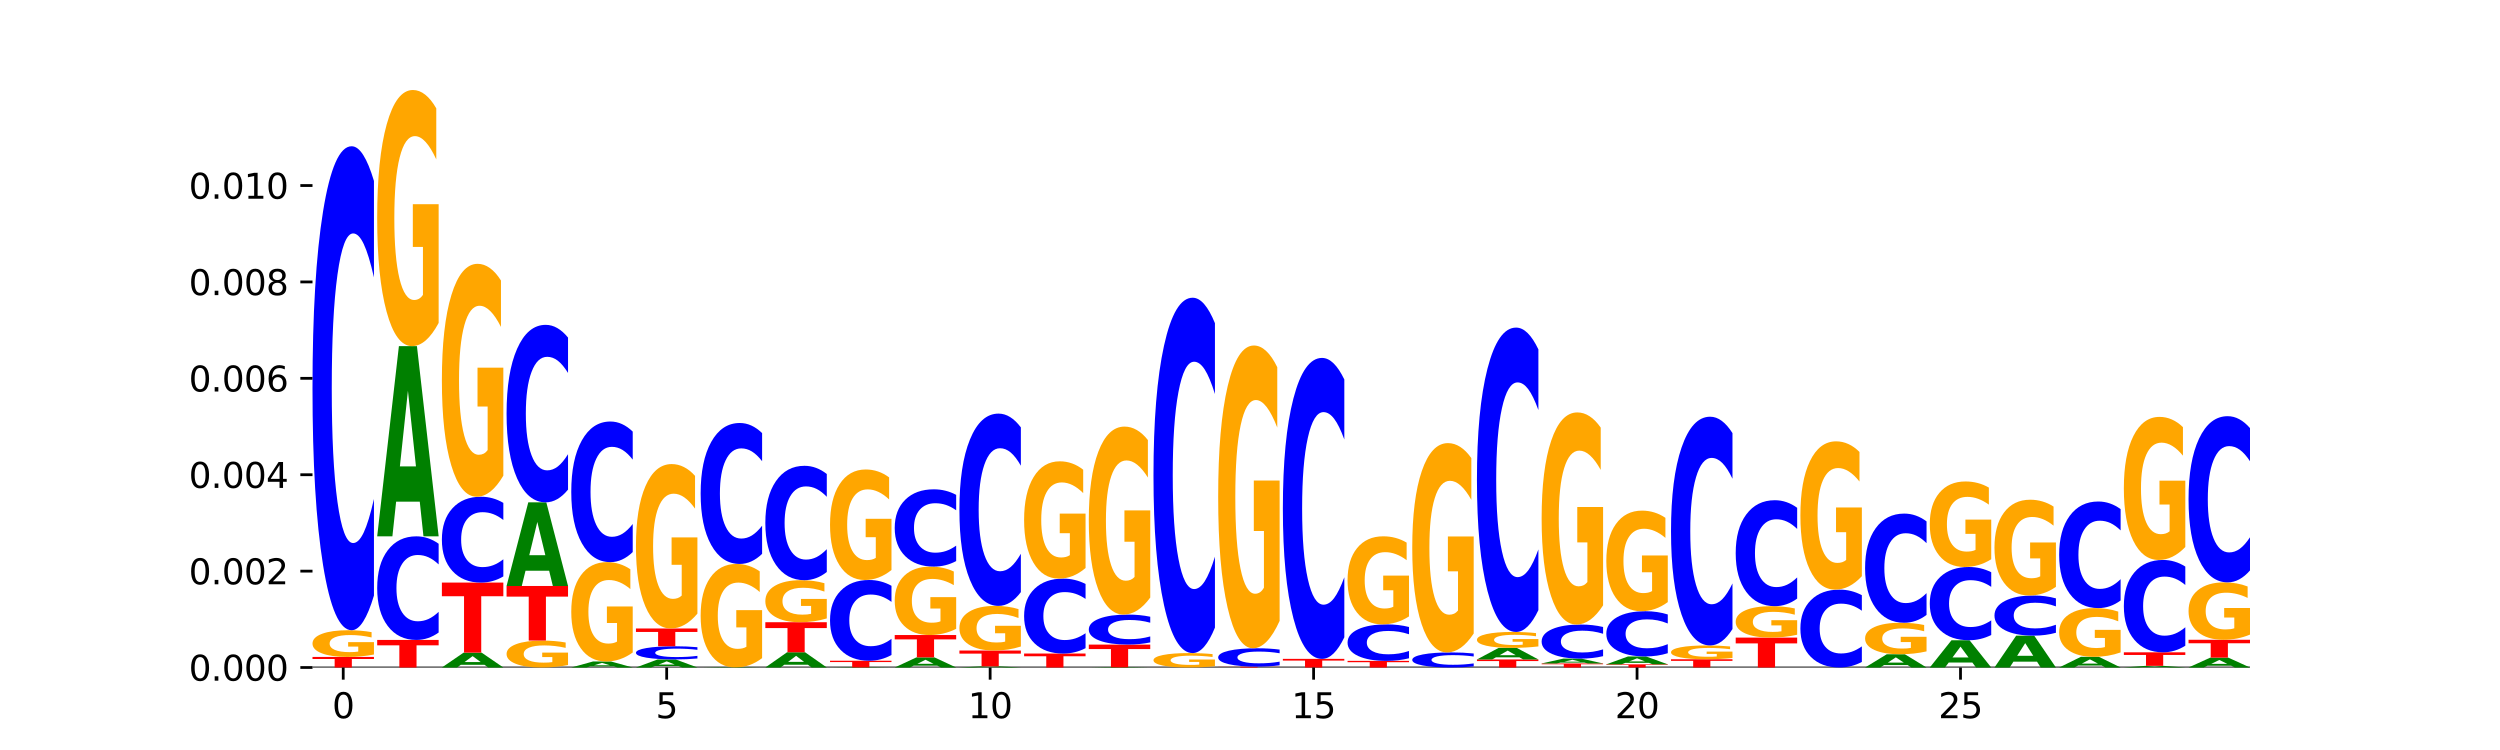 <?xml version="1.0" encoding="utf-8" standalone="no"?>
<!DOCTYPE svg PUBLIC "-//W3C//DTD SVG 1.1//EN"
  "http://www.w3.org/Graphics/SVG/1.1/DTD/svg11.dtd">
<svg xmlns:xlink="http://www.w3.org/1999/xlink" width="720pt" height="216pt" viewBox="0 0 720 216" xmlns="http://www.w3.org/2000/svg" version="1.1">
 <defs>
  <style type="text/css">*{stroke-linejoin: round; stroke-linecap: butt}</style>
 </defs>
 <g id="figure_1">
  <g id="patch_1">
   <path d="M 0 216 
L 720 216 
L 720 0 
L 0 0 
z
" style="fill: #ffffff"/>
  </g>
  <g id="axes_1">
   <g id="patch_2">
    <path d="M 90 192.24 
L 648 192.24 
L 648 25.92 
L 90 25.92 
z
" style="fill: #ffffff"/>
   </g>
   <g id="line2d_1">
    <path d="M 90 192.24 
L 648 192.24 
" clip-path="url(#pb743a30818)" style="fill: none; stroke: #000000; stroke-width: 0.5; stroke-linecap: square"/>
   </g>
   <g id="patch_3">
    <path d="M 90 189.198 
L 107.699 189.198 
L 107.699 189.791 
L 101.332 189.791 
L 101.332 192.24 
L 96.38 192.24 
L 96.38 189.791 
L 90 189.791 
L 90 189.198 
z
" clip-path="url(#pb743a30818)" style="fill: #ff0000"/>
   </g>
   <g id="patch_4">
    <path d="M 107.699 188.502 
Q 105.914 188.85 103.995 189.025 
Q 102.075 189.198 100.028 189.198 
Q 95.403 189.198 92.701 188.162 
Q 90 187.126 90 185.354 
Q 90 183.561 92.749 182.533 
Q 95.502 181.505 100.29 181.505 
Q 102.134 181.505 103.824 181.645 
Q 105.518 181.783 107.017 182.056 
L 107.017 183.59 
Q 105.47 183.239 103.939 183.065 
Q 102.408 182.891 100.869 182.891 
Q 98.021 182.891 96.478 183.529 
Q 94.935 184.167 94.935 185.354 
Q 94.935 186.53 96.422 187.172 
Q 97.91 187.812 100.647 187.812 
Q 101.392 187.812 102.031 187.776 
Q 102.67 187.738 103.177 187.658 
L 103.177 186.218 
L 100.262 186.218 
L 100.262 184.936 
L 107.699 184.936 
L 107.699 188.502 
z
" clip-path="url(#pb743a30818)" style="fill: #ffa600"/>
   </g>
   <g id="patch_5">
    <path d="M 107.699 171.514 
Q 106.219 176.466 104.618 178.971 
Q 103.017 181.505 101.273 181.505 
Q 96.074 181.505 93.037 162.732 
Q 90 143.96 90 111.856 
Q 90 79.638 93.037 60.894 
Q 96.074 42.121 101.273 42.121 
Q 103.017 42.121 104.618 44.655 
Q 106.219 47.16 107.699 52.112 
L 107.699 79.897 
Q 106.206 73.332 104.756 70.28 
Q 103.307 67.228 101.706 67.228 
Q 98.834 67.228 97.189 79.119 
Q 95.548 90.982 95.548 111.856 
Q 95.548 132.644 97.189 144.535 
Q 98.834 156.398 101.706 156.398 
Q 103.307 156.398 104.756 153.346 
Q 106.206 150.265 107.699 143.7 
L 107.699 171.514 
z
" clip-path="url(#pb743a30818)" style="fill: #0000ff"/>
   </g>
   <g id="patch_6">
    <path d="M 108.631 184.307 
L 126.331 184.307 
L 126.331 185.854 
L 119.963 185.854 
L 119.963 192.24 
L 115.011 192.24 
L 115.011 185.854 
L 108.631 185.854 
L 108.631 184.307 
z
" clip-path="url(#pb743a30818)" style="fill: #ff0000"/>
   </g>
   <g id="patch_7">
    <path d="M 126.331 182.168 
Q 124.85 183.228 123.249 183.764 
Q 121.648 184.307 119.905 184.307 
Q 114.705 184.307 111.668 180.287 
Q 108.631 176.268 108.631 169.395 
Q 108.631 162.497 111.668 158.484 
Q 114.705 154.464 119.905 154.464 
Q 121.648 154.464 123.249 155.007 
Q 124.85 155.543 126.331 156.603 
L 126.331 162.552 
Q 124.837 161.147 123.387 160.493 
Q 121.938 159.84 120.337 159.84 
Q 117.465 159.84 115.82 162.386 
Q 114.179 164.925 114.179 169.395 
Q 114.179 173.845 115.82 176.391 
Q 117.465 178.931 120.337 178.931 
Q 121.938 178.931 123.387 178.278 
Q 124.837 177.618 126.331 176.213 
L 126.331 182.168 
z
" clip-path="url(#pb743a30818)" style="fill: #0000ff"/>
   </g>
   <g id="patch_8">
    <path d="M 120.892 144.485 
L 114.085 144.485 
L 113.01 154.464 
L 108.631 154.464 
L 114.884 99.682 
L 120.077 99.682 
L 126.331 154.464 
L 121.955 154.464 
L 120.892 144.485 
z
M 115.17 134.317 
L 119.795 134.317 
L 117.486 112.527 
L 115.17 134.317 
z
" clip-path="url(#pb743a30818)" style="fill: #008000"/>
   </g>
   <g id="patch_9">
    <path d="M 126.331 93.009 
Q 124.546 96.345 122.626 98.022 
Q 120.706 99.682 118.659 99.682 
Q 114.034 99.682 111.332 89.748 
Q 108.631 79.813 108.631 62.824 
Q 108.631 45.637 111.38 35.778 
Q 114.133 25.92 118.921 25.92 
Q 120.765 25.92 122.455 27.261 
Q 124.149 28.586 125.648 31.207 
L 125.648 45.911 
Q 124.101 42.544 122.57 40.883 
Q 121.039 39.207 119.5 39.207 
Q 116.652 39.207 115.109 45.332 
Q 113.566 51.442 113.566 62.824 
Q 113.566 74.099 115.053 80.255 
Q 116.541 86.396 119.278 86.396 
Q 120.023 86.396 120.662 86.045 
Q 121.301 85.68 121.808 84.918 
L 121.808 71.113 
L 118.893 71.113 
L 118.893 58.817 
L 126.331 58.817 
L 126.331 93.009 
z
" clip-path="url(#pb743a30818)" style="fill: #ffa600"/>
   </g>
   <g id="patch_10">
    <path d="M 139.523 191.46 
L 132.716 191.46 
L 131.641 192.24 
L 127.262 192.24 
L 133.515 187.96 
L 138.708 187.96 
L 144.962 192.24 
L 140.586 192.24 
L 139.523 191.46 
z
M 133.801 190.666 
L 138.426 190.666 
L 136.117 188.963 
L 133.801 190.666 
z
" clip-path="url(#pb743a30818)" style="fill: #008000"/>
   </g>
   <g id="patch_11">
    <path d="M 127.262 167.782 
L 144.962 167.782 
L 144.962 171.717 
L 138.594 171.717 
L 138.594 187.96 
L 133.642 187.96 
L 133.642 171.717 
L 127.262 171.717 
L 127.262 167.782 
z
" clip-path="url(#pb743a30818)" style="fill: #ff0000"/>
   </g>
   <g id="patch_12">
    <path d="M 144.962 166.009 
Q 143.481 166.888 141.88 167.332 
Q 140.279 167.782 138.536 167.782 
Q 133.336 167.782 130.299 164.452 
Q 127.262 161.122 127.262 155.428 
Q 127.262 149.713 130.299 146.389 
Q 133.336 143.059 138.536 143.059 
Q 140.279 143.059 141.88 143.508 
Q 143.481 143.953 144.962 144.831 
L 144.962 149.759 
Q 143.468 148.595 142.018 148.054 
Q 140.569 147.512 138.968 147.512 
Q 136.096 147.512 134.451 149.621 
Q 132.81 151.725 132.81 155.428 
Q 132.81 159.115 134.451 161.224 
Q 136.096 163.328 138.968 163.328 
Q 140.569 163.328 142.018 162.787 
Q 143.468 162.241 144.962 161.076 
L 144.962 166.009 
z
" clip-path="url(#pb743a30818)" style="fill: #0000ff"/>
   </g>
   <g id="patch_13">
    <path d="M 144.962 136.99 
Q 143.177 140.024 141.257 141.549 
Q 139.337 143.059 137.29 143.059 
Q 132.665 143.059 129.963 134.025 
Q 127.262 124.99 127.262 109.541 
Q 127.262 93.911 130.011 84.946 
Q 132.764 75.981 137.552 75.981 
Q 139.396 75.981 141.086 77.2 
Q 142.78 78.406 144.279 80.789 
L 144.279 94.16 
Q 142.732 91.098 141.201 89.588 
Q 139.67 88.063 138.131 88.063 
Q 135.283 88.063 133.74 93.634 
Q 132.197 99.19 132.197 109.541 
Q 132.197 119.794 133.684 125.392 
Q 135.172 130.976 137.909 130.976 
Q 138.655 130.976 139.293 130.658 
Q 139.932 130.325 140.44 129.632 
L 140.44 117.078 
L 137.524 117.078 
L 137.524 105.896 
L 144.962 105.896 
L 144.962 136.99 
z
" clip-path="url(#pb743a30818)" style="fill: #ffa600"/>
   </g>
   <g id="patch_14">
    <path d="M 163.593 191.538 
Q 161.808 191.889 159.888 192.065 
Q 157.968 192.24 155.921 192.24 
Q 151.296 192.24 148.594 191.196 
Q 145.893 190.152 145.893 188.366 
Q 145.893 186.559 148.642 185.523 
Q 151.395 184.487 156.183 184.487 
Q 158.027 184.487 159.717 184.628 
Q 161.411 184.767 162.91 185.042 
L 162.91 186.588 
Q 161.363 186.234 159.832 186.059 
Q 158.301 185.883 156.762 185.883 
Q 153.914 185.883 152.371 186.527 
Q 150.828 187.169 150.828 188.366 
Q 150.828 189.551 152.315 190.198 
Q 153.803 190.843 156.54 190.843 
Q 157.286 190.843 157.924 190.807 
Q 158.563 190.768 159.071 190.688 
L 159.071 189.237 
L 156.155 189.237 
L 156.155 187.945 
L 163.593 187.945 
L 163.593 191.538 
z
" clip-path="url(#pb743a30818)" style="fill: #ffa600"/>
   </g>
   <g id="patch_15">
    <path d="M 145.893 168.762 
L 163.593 168.762 
L 163.593 171.829 
L 157.225 171.829 
L 157.225 184.487 
L 152.273 184.487 
L 152.273 171.829 
L 145.893 171.829 
L 145.893 168.762 
z
" clip-path="url(#pb743a30818)" style="fill: #ff0000"/>
   </g>
   <g id="patch_16">
    <path d="M 158.154 164.374 
L 151.347 164.374 
L 150.272 168.762 
L 145.893 168.762 
L 152.146 144.674 
L 157.339 144.674 
L 163.593 168.762 
L 159.218 168.762 
L 158.154 164.374 
z
M 152.432 159.903 
L 157.057 159.903 
L 154.748 150.321 
L 152.432 159.903 
z
" clip-path="url(#pb743a30818)" style="fill: #008000"/>
   </g>
   <g id="patch_17">
    <path d="M 163.593 141.009 
Q 162.112 142.826 160.511 143.744 
Q 158.91 144.674 157.167 144.674 
Q 151.967 144.674 148.93 137.789 
Q 145.893 130.904 145.893 119.131 
Q 145.893 107.315 148.93 100.441 
Q 151.967 93.556 157.167 93.556 
Q 158.91 93.556 160.511 94.485 
Q 162.112 95.404 163.593 97.22 
L 163.593 107.41 
Q 162.099 105.002 160.649 103.883 
Q 159.2 102.764 157.599 102.764 
Q 154.727 102.764 153.082 107.125 
Q 151.441 111.475 151.441 119.131 
Q 151.441 126.754 153.082 131.115 
Q 154.727 135.466 157.599 135.466 
Q 159.2 135.466 160.649 134.347 
Q 162.099 133.217 163.593 130.809 
L 163.593 141.009 
z
" clip-path="url(#pb743a30818)" style="fill: #0000ff"/>
   </g>
   <g id="patch_18">
    <path d="M 176.785 191.924 
L 169.978 191.924 
L 168.903 192.24 
L 164.524 192.24 
L 170.777 190.507 
L 175.97 190.507 
L 182.224 192.24 
L 177.849 192.24 
L 176.785 191.924 
z
M 171.063 191.603 
L 175.688 191.603 
L 173.379 190.913 
L 171.063 191.603 
z
" clip-path="url(#pb743a30818)" style="fill: #008000"/>
   </g>
   <g id="patch_19">
    <path d="M 182.224 187.918 
Q 180.439 189.212 178.519 189.862 
Q 176.599 190.507 174.552 190.507 
Q 169.927 190.507 167.226 186.653 
Q 164.524 182.799 164.524 176.209 
Q 164.524 169.542 167.273 165.718 
Q 170.026 161.893 174.814 161.893 
Q 176.658 161.893 178.348 162.414 
Q 180.042 162.928 181.541 163.944 
L 181.541 169.648 
Q 179.994 168.342 178.463 167.698 
Q 176.932 167.048 175.393 167.048 
Q 172.545 167.048 171.002 169.424 
Q 169.459 171.794 169.459 176.209 
Q 169.459 180.583 170.946 182.971 
Q 172.434 185.353 175.171 185.353 
Q 175.917 185.353 176.555 185.217 
Q 177.194 185.075 177.702 184.779 
L 177.702 179.424 
L 174.786 179.424 
L 174.786 174.654 
L 182.224 174.654 
L 182.224 187.918 
z
" clip-path="url(#pb743a30818)" style="fill: #ffa600"/>
   </g>
   <g id="patch_20">
    <path d="M 182.224 158.991 
Q 180.743 160.43 179.142 161.157 
Q 177.541 161.893 175.798 161.893 
Q 170.598 161.893 167.561 156.439 
Q 164.524 150.985 164.524 141.658 
Q 164.524 132.297 167.561 126.851 
Q 170.598 121.397 175.798 121.397 
Q 177.541 121.397 179.142 122.133 
Q 180.743 122.861 182.224 124.3 
L 182.224 132.372 
Q 180.73 130.465 179.28 129.578 
Q 177.831 128.691 176.23 128.691 
Q 173.358 128.691 171.713 132.146 
Q 170.072 135.593 170.072 141.658 
Q 170.072 147.697 171.713 151.152 
Q 173.358 154.599 176.23 154.599 
Q 177.831 154.599 179.28 153.712 
Q 180.73 152.817 182.224 150.91 
L 182.224 158.991 
z
" clip-path="url(#pb743a30818)" style="fill: #0000ff"/>
   </g>
   <g id="patch_21">
    <path d="M 195.416 191.817 
L 188.609 191.817 
L 187.534 192.24 
L 183.155 192.24 
L 189.409 189.918 
L 194.601 189.918 
L 200.855 192.24 
L 196.48 192.24 
L 195.416 191.817 
z
M 189.694 191.386 
L 194.319 191.386 
L 192.01 190.462 
L 189.694 191.386 
z
" clip-path="url(#pb743a30818)" style="fill: #008000"/>
   </g>
   <g id="patch_22">
    <path d="M 200.855 189.646 
Q 199.374 189.781 197.773 189.849 
Q 196.172 189.918 194.429 189.918 
Q 189.229 189.918 186.192 189.407 
Q 183.155 188.896 183.155 188.023 
Q 183.155 187.146 186.192 186.636 
Q 189.229 186.125 194.429 186.125 
Q 196.172 186.125 197.773 186.194 
Q 199.374 186.262 200.855 186.397 
L 200.855 187.153 
Q 199.361 186.974 197.912 186.891 
Q 196.462 186.808 194.861 186.808 
Q 191.989 186.808 190.344 187.132 
Q 188.703 187.455 188.703 188.023 
Q 188.703 188.588 190.344 188.912 
Q 191.989 189.235 194.861 189.235 
Q 196.462 189.235 197.912 189.152 
Q 199.361 189.068 200.855 188.889 
L 200.855 189.646 
z
" clip-path="url(#pb743a30818)" style="fill: #0000ff"/>
   </g>
   <g id="patch_23">
    <path d="M 183.155 181.003 
L 200.855 181.003 
L 200.855 182.002 
L 194.487 182.002 
L 194.487 186.125 
L 189.535 186.125 
L 189.535 182.002 
L 183.155 182.002 
L 183.155 181.003 
z
" clip-path="url(#pb743a30818)" style="fill: #ff0000"/>
   </g>
   <g id="patch_24">
    <path d="M 200.855 176.719 
Q 199.07 178.861 197.15 179.937 
Q 195.23 181.003 193.183 181.003 
Q 188.558 181.003 185.857 174.626 
Q 183.155 168.249 183.155 157.343 
Q 183.155 146.31 185.904 139.982 
Q 188.657 133.653 193.445 133.653 
Q 195.289 133.653 196.979 134.514 
Q 198.673 135.365 200.172 137.047 
L 200.172 146.486 
Q 198.625 144.325 197.094 143.258 
Q 195.563 142.182 194.024 142.182 
Q 191.176 142.182 189.633 146.114 
Q 188.09 150.037 188.09 157.343 
Q 188.09 164.581 189.577 168.532 
Q 191.065 172.474 193.802 172.474 
Q 194.548 172.474 195.186 172.249 
Q 195.825 172.015 196.333 171.525 
L 196.333 162.664 
L 193.417 162.664 
L 193.417 154.771 
L 200.855 154.771 
L 200.855 176.719 
z
" clip-path="url(#pb743a30818)" style="fill: #ffa600"/>
   </g>
   <g id="patch_25">
    <path d="M 219.486 189.542 
Q 217.701 190.891 215.781 191.568 
Q 213.861 192.24 211.814 192.24 
Q 207.189 192.24 204.488 188.223 
Q 201.786 184.206 201.786 177.337 
Q 201.786 170.388 204.535 166.402 
Q 207.288 162.416 212.076 162.416 
Q 213.921 162.416 215.61 162.958 
Q 217.304 163.494 218.804 164.554 
L 218.804 170.499 
Q 217.257 169.137 215.725 168.466 
Q 214.194 167.788 212.655 167.788 
Q 209.807 167.788 208.264 170.265 
Q 206.721 172.735 206.721 177.337 
Q 206.721 181.896 208.208 184.385 
Q 209.696 186.868 212.433 186.868 
Q 213.179 186.868 213.817 186.726 
Q 214.456 186.578 214.964 186.27 
L 214.964 180.689 
L 212.048 180.689 
L 212.048 175.717 
L 219.486 175.717 
L 219.486 189.542 
z
" clip-path="url(#pb743a30818)" style="fill: #ffa600"/>
   </g>
   <g id="patch_26">
    <path d="M 219.486 159.506 
Q 218.005 160.948 216.404 161.678 
Q 214.803 162.416 213.06 162.416 
Q 207.86 162.416 204.823 156.949 
Q 201.786 151.481 201.786 142.132 
Q 201.786 132.749 204.823 127.29 
Q 207.86 121.823 213.06 121.823 
Q 214.803 121.823 216.404 122.561 
Q 218.005 123.291 219.486 124.733 
L 219.486 132.824 
Q 217.992 130.913 216.543 130.024 
Q 215.093 129.135 213.492 129.135 
Q 210.62 129.135 208.975 132.598 
Q 207.334 136.053 207.334 142.132 
Q 207.334 148.186 208.975 151.649 
Q 210.62 155.104 213.492 155.104 
Q 215.093 155.104 216.543 154.215 
Q 217.992 153.318 219.486 151.406 
L 219.486 159.506 
z
" clip-path="url(#pb743a30818)" style="fill: #0000ff"/>
   </g>
   <g id="patch_27">
    <path d="M 232.678 191.441 
L 225.871 191.441 
L 224.796 192.24 
L 220.417 192.24 
L 226.671 187.854 
L 231.864 187.854 
L 238.117 192.24 
L 233.742 192.24 
L 232.678 191.441 
z
M 226.957 190.627 
L 231.581 190.627 
L 229.273 188.882 
L 226.957 190.627 
z
" clip-path="url(#pb743a30818)" style="fill: #008000"/>
   </g>
   <g id="patch_28">
    <path d="M 220.417 179.2 
L 238.117 179.2 
L 238.117 180.888 
L 231.749 180.888 
L 231.749 187.854 
L 226.797 187.854 
L 226.797 180.888 
L 220.417 180.888 
L 220.417 179.2 
z
" clip-path="url(#pb743a30818)" style="fill: #ff0000"/>
   </g>
   <g id="patch_29">
    <path d="M 238.117 178.105 
Q 236.332 178.652 234.412 178.927 
Q 232.492 179.2 230.445 179.2 
Q 225.82 179.2 223.119 177.57 
Q 220.417 175.94 220.417 173.152 
Q 220.417 170.331 223.166 168.714 
Q 225.919 167.096 230.707 167.096 
Q 232.552 167.096 234.241 167.316 
Q 235.935 167.534 237.435 167.964 
L 237.435 170.376 
Q 235.888 169.824 234.356 169.551 
Q 232.825 169.276 231.286 169.276 
Q 228.438 169.276 226.895 170.281 
Q 225.352 171.284 225.352 173.152 
Q 225.352 175.002 226.839 176.012 
Q 228.327 177.02 231.064 177.02 
Q 231.81 177.02 232.448 176.962 
Q 233.087 176.902 233.595 176.777 
L 233.595 174.512 
L 230.679 174.512 
L 230.679 172.494 
L 238.117 172.494 
L 238.117 178.105 
z
" clip-path="url(#pb743a30818)" style="fill: #ffa600"/>
   </g>
   <g id="patch_30">
    <path d="M 238.117 164.735 
Q 236.636 165.905 235.035 166.497 
Q 233.434 167.096 231.691 167.096 
Q 226.491 167.096 223.454 162.659 
Q 220.417 158.222 220.417 150.635 
Q 220.417 143.02 223.454 138.59 
Q 226.491 134.153 231.691 134.153 
Q 233.434 134.153 235.035 134.752 
Q 236.636 135.344 238.117 136.515 
L 238.117 143.082 
Q 236.623 141.53 235.174 140.809 
Q 233.724 140.087 232.123 140.087 
Q 229.252 140.087 227.606 142.898 
Q 225.965 145.701 225.965 150.635 
Q 225.965 155.548 227.606 158.359 
Q 229.252 161.162 232.123 161.162 
Q 233.724 161.162 235.174 160.441 
Q 236.623 159.713 238.117 158.161 
L 238.117 164.735 
z
" clip-path="url(#pb743a30818)" style="fill: #0000ff"/>
   </g>
   <g id="patch_31">
    <path d="M 239.048 190.297 
L 256.748 190.297 
L 256.748 190.676 
L 250.38 190.676 
L 250.38 192.24 
L 245.428 192.24 
L 245.428 190.676 
L 239.048 190.676 
L 239.048 190.297 
z
" clip-path="url(#pb743a30818)" style="fill: #ff0000"/>
   </g>
   <g id="patch_32">
    <path d="M 256.748 188.63 
Q 255.267 189.456 253.666 189.874 
Q 252.066 190.297 250.322 190.297 
Q 245.122 190.297 242.085 187.164 
Q 239.048 184.032 239.048 178.676 
Q 239.048 173.301 242.085 170.174 
Q 245.122 167.041 250.322 167.041 
Q 252.066 167.041 253.666 167.464 
Q 255.267 167.882 256.748 168.708 
L 256.748 173.344 
Q 255.254 172.249 253.805 171.74 
Q 252.355 171.23 250.754 171.23 
Q 247.883 171.23 246.237 173.214 
Q 244.596 175.193 244.596 178.676 
Q 244.596 182.145 246.237 184.128 
Q 247.883 186.108 250.754 186.108 
Q 252.355 186.108 253.805 185.598 
Q 255.254 185.084 256.748 183.989 
L 256.748 188.63 
z
" clip-path="url(#pb743a30818)" style="fill: #0000ff"/>
   </g>
   <g id="patch_33">
    <path d="M 256.748 164.161 
Q 254.963 165.601 253.043 166.325 
Q 251.123 167.041 249.076 167.041 
Q 244.451 167.041 241.75 162.754 
Q 239.048 158.467 239.048 151.135 
Q 239.048 143.718 241.797 139.464 
Q 244.55 135.21 249.338 135.21 
Q 251.183 135.21 252.872 135.788 
Q 254.566 136.36 256.066 137.491 
L 256.066 143.837 
Q 254.519 142.383 252.987 141.667 
Q 251.456 140.943 249.917 140.943 
Q 247.069 140.943 245.526 143.587 
Q 243.983 146.224 243.983 151.135 
Q 243.983 156.001 245.471 158.658 
Q 246.958 161.308 249.695 161.308 
Q 250.441 161.308 251.079 161.156 
Q 251.718 160.999 252.226 160.67 
L 252.226 154.712 
L 249.31 154.712 
L 249.31 149.406 
L 256.748 149.406 
L 256.748 164.161 
z
" clip-path="url(#pb743a30818)" style="fill: #ffa600"/>
   </g>
   <g id="patch_34">
    <path d="M 269.94 191.709 
L 263.133 191.709 
L 262.058 192.24 
L 257.679 192.24 
L 263.933 189.324 
L 269.126 189.324 
L 275.379 192.24 
L 271.004 192.24 
L 269.94 191.709 
z
M 264.219 191.168 
L 268.843 191.168 
L 266.535 190.008 
L 264.219 191.168 
z
" clip-path="url(#pb743a30818)" style="fill: #008000"/>
   </g>
   <g id="patch_35">
    <path d="M 257.679 182.89 
L 275.379 182.89 
L 275.379 184.145 
L 269.011 184.145 
L 269.011 189.324 
L 264.06 189.324 
L 264.06 184.145 
L 257.679 184.145 
L 257.679 182.89 
z
" clip-path="url(#pb743a30818)" style="fill: #ff0000"/>
   </g>
   <g id="patch_36">
    <path d="M 275.379 181.107 
Q 273.594 181.999 271.674 182.447 
Q 269.754 182.89 267.707 182.89 
Q 263.082 182.89 260.381 180.236 
Q 257.679 177.582 257.679 173.042 
Q 257.679 168.45 260.428 165.816 
Q 263.181 163.182 267.969 163.182 
Q 269.814 163.182 271.503 163.541 
Q 273.197 163.895 274.697 164.595 
L 274.697 168.524 
Q 273.15 167.624 271.619 167.18 
Q 270.087 166.732 268.548 166.732 
Q 265.7 166.732 264.157 168.369 
Q 262.614 170.001 262.614 173.042 
Q 262.614 176.055 264.102 177.7 
Q 265.589 179.34 268.326 179.34 
Q 269.072 179.34 269.711 179.247 
Q 270.349 179.149 270.857 178.946 
L 270.857 175.257 
L 267.941 175.257 
L 267.941 171.972 
L 275.379 171.972 
L 275.379 181.107 
z
" clip-path="url(#pb743a30818)" style="fill: #ffa600"/>
   </g>
   <g id="patch_37">
    <path d="M 275.379 161.587 
Q 273.898 162.378 272.297 162.778 
Q 270.697 163.182 268.953 163.182 
Q 263.753 163.182 260.716 160.184 
Q 257.679 157.187 257.679 152.06 
Q 257.679 146.915 260.716 143.921 
Q 263.753 140.924 268.953 140.924 
Q 270.697 140.924 272.297 141.328 
Q 273.898 141.728 275.379 142.519 
L 275.379 146.956 
Q 273.885 145.908 272.436 145.42 
Q 270.986 144.933 269.385 144.933 
Q 266.514 144.933 264.868 146.832 
Q 263.227 148.726 263.227 152.06 
Q 263.227 155.38 264.868 157.279 
Q 266.514 159.173 269.385 159.173 
Q 270.986 159.173 272.436 158.686 
Q 273.885 158.194 275.379 157.145 
L 275.379 161.587 
z
" clip-path="url(#pb743a30818)" style="fill: #0000ff"/>
   </g>
   <g id="patch_38">
    <path d="M 288.571 192.181 
L 281.764 192.181 
L 280.689 192.24 
L 276.311 192.24 
L 282.564 191.916 
L 287.757 191.916 
L 294.01 192.24 
L 289.635 192.24 
L 288.571 192.181 
z
M 282.85 192.121 
L 287.474 192.121 
L 285.166 191.992 
L 282.85 192.121 
z
" clip-path="url(#pb743a30818)" style="fill: #008000"/>
   </g>
   <g id="patch_39">
    <path d="M 276.311 187.355 
L 294.01 187.355 
L 294.01 188.245 
L 287.642 188.245 
L 287.642 191.916 
L 282.691 191.916 
L 282.691 188.245 
L 276.311 188.245 
L 276.311 187.355 
z
" clip-path="url(#pb743a30818)" style="fill: #ff0000"/>
   </g>
   <g id="patch_40">
    <path d="M 294.01 186.192 
Q 292.225 186.773 290.305 187.065 
Q 288.385 187.355 286.338 187.355 
Q 281.713 187.355 279.012 185.623 
Q 276.311 183.892 276.311 180.931 
Q 276.311 177.935 279.059 176.217 
Q 281.812 174.499 286.6 174.499 
Q 288.445 174.499 290.135 174.732 
Q 291.828 174.963 293.328 175.42 
L 293.328 177.983 
Q 291.781 177.396 290.25 177.107 
Q 288.718 176.814 287.179 176.814 
Q 284.331 176.814 282.788 177.882 
Q 281.245 178.947 281.245 180.931 
Q 281.245 182.896 282.733 183.969 
Q 284.22 185.039 286.957 185.039 
Q 287.703 185.039 288.342 184.978 
Q 288.98 184.914 289.488 184.782 
L 289.488 182.375 
L 286.572 182.375 
L 286.572 180.232 
L 294.01 180.232 
L 294.01 186.192 
z
" clip-path="url(#pb743a30818)" style="fill: #ffa600"/>
   </g>
   <g id="patch_41">
    <path d="M 294.01 170.529 
Q 292.529 172.497 290.929 173.492 
Q 289.328 174.499 287.584 174.499 
Q 282.384 174.499 279.347 167.04 
Q 276.311 159.581 276.311 146.825 
Q 276.311 134.023 279.347 126.576 
Q 282.384 119.117 287.584 119.117 
Q 289.328 119.117 290.929 120.124 
Q 292.529 121.119 294.01 123.087 
L 294.01 134.126 
Q 292.516 131.518 291.067 130.305 
Q 289.617 129.093 288.017 129.093 
Q 285.145 129.093 283.499 133.817 
Q 281.858 138.531 281.858 146.825 
Q 281.858 155.085 283.499 159.809 
Q 285.145 164.523 288.017 164.523 
Q 289.617 164.523 291.067 163.31 
Q 292.516 162.086 294.01 159.478 
L 294.01 170.529 
z
" clip-path="url(#pb743a30818)" style="fill: #0000ff"/>
   </g>
   <g id="patch_42">
    <path d="M 294.942 188.221 
L 312.641 188.221 
L 312.641 189.005 
L 306.273 189.005 
L 306.273 192.24 
L 301.322 192.24 
L 301.322 189.005 
L 294.942 189.005 
L 294.942 188.221 
z
" clip-path="url(#pb743a30818)" style="fill: #ff0000"/>
   </g>
   <g id="patch_43">
    <path d="M 312.641 186.675 
Q 311.161 187.441 309.56 187.829 
Q 307.959 188.221 306.215 188.221 
Q 301.015 188.221 297.978 185.315 
Q 294.942 182.408 294.942 177.438 
Q 294.942 172.449 297.978 169.547 
Q 301.015 166.64 306.215 166.64 
Q 307.959 166.64 309.56 167.033 
Q 311.161 167.42 312.641 168.187 
L 312.641 172.489 
Q 311.147 171.473 309.698 171 
Q 308.249 170.528 306.648 170.528 
Q 303.776 170.528 302.13 172.369 
Q 300.489 174.206 300.489 177.438 
Q 300.489 180.656 302.13 182.497 
Q 303.776 184.334 306.648 184.334 
Q 308.249 184.334 309.698 183.862 
Q 311.147 183.385 312.641 182.368 
L 312.641 186.675 
z
" clip-path="url(#pb743a30818)" style="fill: #0000ff"/>
   </g>
   <g id="patch_44">
    <path d="M 312.641 163.584 
Q 310.856 165.112 308.936 165.88 
Q 307.016 166.64 304.969 166.64 
Q 300.344 166.64 297.643 162.091 
Q 294.942 157.541 294.942 149.76 
Q 294.942 141.889 297.691 137.374 
Q 300.443 132.859 305.231 132.859 
Q 307.076 132.859 308.766 133.473 
Q 310.459 134.08 311.959 135.28 
L 311.959 142.014 
Q 310.412 140.472 308.881 139.712 
Q 307.349 138.944 305.81 138.944 
Q 302.962 138.944 301.419 141.749 
Q 299.876 144.547 299.876 149.76 
Q 299.876 154.924 301.364 157.743 
Q 302.851 160.555 305.588 160.555 
Q 306.334 160.555 306.973 160.395 
Q 307.611 160.227 308.119 159.878 
L 308.119 153.556 
L 305.203 153.556 
L 305.203 147.925 
L 312.641 147.925 
L 312.641 163.584 
z
" clip-path="url(#pb743a30818)" style="fill: #ffa600"/>
   </g>
   <g id="patch_45">
    <path d="M 313.573 185.636 
L 331.272 185.636 
L 331.272 186.924 
L 324.904 186.924 
L 324.904 192.24 
L 319.953 192.24 
L 319.953 186.924 
L 313.573 186.924 
L 313.573 185.636 
z
" clip-path="url(#pb743a30818)" style="fill: #ff0000"/>
   </g>
   <g id="patch_46">
    <path d="M 331.272 185.017 
Q 329.792 185.324 328.191 185.479 
Q 326.59 185.636 324.846 185.636 
Q 319.646 185.636 316.609 184.473 
Q 313.573 183.309 313.573 181.32 
Q 313.573 179.323 316.609 178.161 
Q 319.646 176.998 324.846 176.998 
Q 326.59 176.998 328.191 177.155 
Q 329.792 177.31 331.272 177.617 
L 331.272 179.339 
Q 329.778 178.932 328.329 178.743 
Q 326.88 178.554 325.279 178.554 
Q 322.407 178.554 320.761 179.291 
Q 319.12 180.026 319.12 181.32 
Q 319.12 182.608 320.761 183.345 
Q 322.407 184.08 325.279 184.08 
Q 326.88 184.08 328.329 183.891 
Q 329.778 183.7 331.272 183.293 
L 331.272 185.017 
z
" clip-path="url(#pb743a30818)" style="fill: #0000ff"/>
   </g>
   <g id="patch_47">
    <path d="M 331.272 172.099 
Q 329.487 174.549 327.567 175.779 
Q 325.647 176.998 323.6 176.998 
Q 318.975 176.998 316.274 169.706 
Q 313.573 162.414 313.573 149.944 
Q 313.573 137.329 316.322 130.093 
Q 319.074 122.857 323.862 122.857 
Q 325.707 122.857 327.397 123.841 
Q 329.09 124.814 330.59 126.737 
L 330.59 137.53 
Q 329.043 135.058 327.512 133.839 
Q 325.981 132.609 324.441 132.609 
Q 321.593 132.609 320.05 137.105 
Q 318.507 141.59 318.507 149.944 
Q 318.507 158.22 319.995 162.738 
Q 321.482 167.245 324.219 167.245 
Q 324.965 167.245 325.604 166.988 
Q 326.242 166.72 326.75 166.161 
L 326.75 156.028 
L 323.835 156.028 
L 323.835 147.003 
L 331.272 147.003 
L 331.272 172.099 
z
" clip-path="url(#pb743a30818)" style="fill: #ffa600"/>
   </g>
   <g id="patch_48">
    <path d="M 349.903 191.864 
Q 348.118 192.052 346.198 192.146 
Q 344.278 192.24 342.232 192.24 
Q 337.606 192.24 334.905 191.68 
Q 332.204 191.121 332.204 190.164 
Q 332.204 189.196 334.953 188.64 
Q 337.706 188.085 342.493 188.085 
Q 344.338 188.085 346.028 188.161 
Q 347.721 188.235 349.221 188.383 
L 349.221 189.211 
Q 347.674 189.022 346.143 188.928 
Q 344.612 188.834 343.072 188.834 
Q 340.224 188.834 338.681 189.179 
Q 337.138 189.523 337.138 190.164 
Q 337.138 190.799 338.626 191.146 
Q 340.113 191.492 342.85 191.492 
Q 343.596 191.492 344.235 191.472 
Q 344.873 191.451 345.381 191.408 
L 345.381 190.631 
L 342.466 190.631 
L 342.466 189.938 
L 349.903 189.938 
L 349.903 191.864 
z
" clip-path="url(#pb743a30818)" style="fill: #ffa600"/>
   </g>
   <g id="patch_49">
    <path d="M 349.903 180.749 
Q 348.423 184.386 346.822 186.225 
Q 345.221 188.085 343.477 188.085 
Q 338.277 188.085 335.241 174.302 
Q 332.204 160.518 332.204 136.947 
Q 332.204 113.291 335.241 99.529 
Q 338.277 85.745 343.477 85.745 
Q 345.221 85.745 346.822 87.605 
Q 348.423 89.445 349.903 93.081 
L 349.903 113.481 
Q 348.409 108.661 346.96 106.42 
Q 345.511 104.179 343.91 104.179 
Q 341.038 104.179 339.392 112.91 
Q 337.751 121.62 337.751 136.947 
Q 337.751 152.21 339.392 160.941 
Q 341.038 169.651 343.91 169.651 
Q 345.511 169.651 346.96 167.41 
Q 348.409 165.148 349.903 160.328 
L 349.903 180.749 
z
" clip-path="url(#pb743a30818)" style="fill: #0000ff"/>
   </g>
   <g id="patch_50">
    <path d="M 350.835 191.992 
L 368.534 191.992 
L 368.534 192.041 
L 362.167 192.041 
L 362.167 192.24 
L 357.215 192.24 
L 357.215 192.041 
L 350.835 192.041 
L 350.835 191.992 
z
" clip-path="url(#pb743a30818)" style="fill: #ff0000"/>
   </g>
   <g id="patch_51">
    <path d="M 368.534 191.613 
Q 367.054 191.801 365.453 191.896 
Q 363.852 191.992 362.108 191.992 
Q 356.908 191.992 353.872 191.28 
Q 350.835 190.568 350.835 189.349 
Q 350.835 188.127 353.872 187.416 
Q 356.908 186.703 362.108 186.703 
Q 363.852 186.703 365.453 186.799 
Q 367.054 186.894 368.534 187.082 
L 368.534 188.137 
Q 367.04 187.888 365.591 187.772 
Q 364.142 187.656 362.541 187.656 
Q 359.669 187.656 358.023 188.107 
Q 356.382 188.557 356.382 189.349 
Q 356.382 190.138 358.023 190.59 
Q 359.669 191.04 362.541 191.04 
Q 364.142 191.04 365.591 190.924 
Q 367.04 190.807 368.534 190.558 
L 368.534 191.613 
z
" clip-path="url(#pb743a30818)" style="fill: #0000ff"/>
   </g>
   <g id="patch_52">
    <path d="M 368.534 178.814 
Q 366.749 182.759 364.829 184.74 
Q 362.909 186.703 360.863 186.703 
Q 356.237 186.703 353.536 174.959 
Q 350.835 163.215 350.835 143.132 
Q 350.835 122.814 353.584 111.16 
Q 356.337 99.506 361.124 99.506 
Q 362.969 99.506 364.659 101.091 
Q 366.353 102.658 367.852 105.756 
L 367.852 123.138 
Q 366.305 119.157 364.774 117.194 
Q 363.243 115.213 361.704 115.213 
Q 358.855 115.213 357.312 122.454 
Q 355.769 129.677 355.769 143.132 
Q 355.769 156.461 357.257 163.738 
Q 358.744 170.997 361.481 170.997 
Q 362.227 170.997 362.866 170.582 
Q 363.504 170.15 364.012 169.249 
L 364.012 152.93 
L 361.097 152.93 
L 361.097 138.394 
L 368.534 138.394 
L 368.534 178.814 
z
" clip-path="url(#pb743a30818)" style="fill: #ffa600"/>
   </g>
   <g id="patch_53">
    <path d="M 369.466 189.761 
L 387.165 189.761 
L 387.165 190.245 
L 380.798 190.245 
L 380.798 192.24 
L 375.846 192.24 
L 375.846 190.245 
L 369.466 190.245 
L 369.466 189.761 
z
" clip-path="url(#pb743a30818)" style="fill: #ff0000"/>
   </g>
   <g id="patch_54">
    <path d="M 387.165 183.548 
Q 385.685 186.628 384.084 188.186 
Q 382.483 189.761 380.739 189.761 
Q 375.54 189.761 372.503 178.087 
Q 369.466 166.412 369.466 146.448 
Q 369.466 126.411 372.503 114.755 
Q 375.54 103.08 380.739 103.08 
Q 382.483 103.08 384.084 104.656 
Q 385.685 106.214 387.165 109.293 
L 387.165 126.572 
Q 385.671 122.49 384.222 120.592 
Q 382.773 118.694 381.172 118.694 
Q 378.3 118.694 376.654 126.089 
Q 375.013 133.466 375.013 146.448 
Q 375.013 159.376 376.654 166.771 
Q 378.3 174.148 381.172 174.148 
Q 382.773 174.148 384.222 172.25 
Q 385.671 170.334 387.165 166.251 
L 387.165 183.548 
z
" clip-path="url(#pb743a30818)" style="fill: #0000ff"/>
   </g>
   <g id="patch_55">
    <path d="M 388.097 190.335 
L 405.796 190.335 
L 405.796 190.706 
L 399.429 190.706 
L 399.429 192.24 
L 394.477 192.24 
L 394.477 190.706 
L 388.097 190.706 
L 388.097 190.335 
z
" clip-path="url(#pb743a30818)" style="fill: #ff0000"/>
   </g>
   <g id="patch_56">
    <path d="M 405.796 189.581 
Q 404.316 189.955 402.715 190.144 
Q 401.114 190.335 399.37 190.335 
Q 394.171 190.335 391.134 188.919 
Q 388.097 187.502 388.097 185.08 
Q 388.097 182.65 391.134 181.236 
Q 394.171 179.82 399.37 179.82 
Q 401.114 179.82 402.715 180.011 
Q 404.316 180.2 405.796 180.573 
L 405.796 182.669 
Q 404.302 182.174 402.853 181.944 
Q 401.404 181.714 399.803 181.714 
Q 396.931 181.714 395.285 182.611 
Q 393.644 183.506 393.644 185.08 
Q 393.644 186.649 395.285 187.546 
Q 396.931 188.441 399.803 188.441 
Q 401.404 188.441 402.853 188.21 
Q 404.302 187.978 405.796 187.483 
L 405.796 189.581 
z
" clip-path="url(#pb743a30818)" style="fill: #0000ff"/>
   </g>
   <g id="patch_57">
    <path d="M 405.796 177.525 
Q 404.011 178.672 402.091 179.248 
Q 400.172 179.82 398.125 179.82 
Q 393.499 179.82 390.798 176.404 
Q 388.097 172.988 388.097 167.146 
Q 388.097 161.236 390.846 157.847 
Q 393.599 154.457 398.386 154.457 
Q 400.231 154.457 401.921 154.918 
Q 403.615 155.374 405.114 156.275 
L 405.114 161.331 
Q 403.567 160.173 402.036 159.602 
Q 400.505 159.025 398.966 159.025 
Q 396.118 159.025 394.574 161.132 
Q 393.031 163.232 393.031 167.146 
Q 393.031 171.023 394.519 173.14 
Q 396.006 175.251 398.744 175.251 
Q 399.489 175.251 400.128 175.131 
Q 400.767 175.005 401.274 174.743 
L 401.274 169.996 
L 398.359 169.996 
L 398.359 165.768 
L 405.796 165.768 
L 405.796 177.525 
z
" clip-path="url(#pb743a30818)" style="fill: #ffa600"/>
   </g>
   <g id="patch_58">
    <path d="M 424.427 191.929 
Q 422.947 192.083 421.346 192.161 
Q 419.745 192.24 418.001 192.24 
Q 412.802 192.24 409.765 191.655 
Q 406.728 191.07 406.728 190.069 
Q 406.728 189.064 409.765 188.48 
Q 412.802 187.895 418.001 187.895 
Q 419.745 187.895 421.346 187.974 
Q 422.947 188.052 424.427 188.206 
L 424.427 189.073 
Q 422.933 188.868 421.484 188.773 
Q 420.035 188.678 418.434 188.678 
Q 415.562 188.678 413.916 189.048 
Q 412.275 189.418 412.275 190.069 
Q 412.275 190.717 413.916 191.088 
Q 415.562 191.457 418.434 191.457 
Q 420.035 191.457 421.484 191.362 
Q 422.933 191.266 424.427 191.062 
L 424.427 191.929 
z
" clip-path="url(#pb743a30818)" style="fill: #0000ff"/>
   </g>
   <g id="patch_59">
    <path d="M 424.427 182.441 
Q 422.642 185.168 420.722 186.538 
Q 418.803 187.895 416.756 187.895 
Q 412.131 187.895 409.429 179.776 
Q 406.728 171.658 406.728 157.774 
Q 406.728 143.728 409.477 135.671 
Q 412.23 127.615 417.018 127.615 
Q 418.862 127.615 420.552 128.711 
Q 422.246 129.794 423.745 131.936 
L 423.745 143.952 
Q 422.198 141.2 420.667 139.843 
Q 419.136 138.473 417.597 138.473 
Q 414.749 138.473 413.206 143.479 
Q 411.662 148.472 411.662 157.774 
Q 411.662 166.988 413.15 172.019 
Q 414.638 177.037 417.375 177.037 
Q 418.12 177.037 418.759 176.75 
Q 419.398 176.452 419.905 175.829 
L 419.905 164.548 
L 416.99 164.548 
L 416.99 154.499 
L 424.427 154.499 
L 424.427 182.441 
z
" clip-path="url(#pb743a30818)" style="fill: #ffa600"/>
   </g>
   <g id="patch_60">
    <path d="M 425.359 189.927 
L 443.058 189.927 
L 443.058 190.378 
L 436.691 190.378 
L 436.691 192.24 
L 431.739 192.24 
L 431.739 190.378 
L 425.359 190.378 
L 425.359 189.927 
z
" clip-path="url(#pb743a30818)" style="fill: #ff0000"/>
   </g>
   <g id="patch_61">
    <path d="M 437.619 189.319 
L 430.812 189.319 
L 429.738 189.927 
L 425.359 189.927 
L 431.612 186.588 
L 436.805 186.588 
L 443.058 189.927 
L 438.683 189.927 
L 437.619 189.319 
z
M 431.898 188.699 
L 436.523 188.699 
L 434.214 187.371 
L 431.898 188.699 
z
" clip-path="url(#pb743a30818)" style="fill: #008000"/>
   </g>
   <g id="patch_62">
    <path d="M 443.058 186.173 
Q 441.273 186.381 439.354 186.485 
Q 437.434 186.588 435.387 186.588 
Q 430.762 186.588 428.06 185.971 
Q 425.359 185.353 425.359 184.297 
Q 425.359 183.228 428.108 182.615 
Q 430.861 182.002 435.649 182.002 
Q 437.493 182.002 439.183 182.086 
Q 440.877 182.168 442.376 182.331 
L 442.376 183.245 
Q 440.829 183.036 439.298 182.933 
Q 437.767 182.828 436.228 182.828 
Q 433.38 182.828 431.837 183.209 
Q 430.294 183.589 430.294 184.297 
Q 430.294 184.998 431.781 185.381 
Q 433.269 185.762 436.006 185.762 
Q 436.751 185.762 437.39 185.74 
Q 438.029 185.718 438.536 185.67 
L 438.536 184.812 
L 435.621 184.812 
L 435.621 184.048 
L 443.058 184.048 
L 443.058 186.173 
z
" clip-path="url(#pb743a30818)" style="fill: #ffa600"/>
   </g>
   <g id="patch_63">
    <path d="M 443.058 175.719 
Q 441.578 178.834 439.977 180.409 
Q 438.376 182.002 436.632 182.002 
Q 431.433 182.002 428.396 170.197 
Q 425.359 158.391 425.359 138.202 
Q 425.359 117.94 428.396 106.153 
Q 431.433 94.347 436.632 94.347 
Q 438.376 94.347 439.977 95.94 
Q 441.578 97.516 443.058 100.63 
L 443.058 118.103 
Q 441.565 113.975 440.115 112.056 
Q 438.666 110.136 437.065 110.136 
Q 434.193 110.136 432.548 117.614 
Q 430.906 125.074 430.906 138.202 
Q 430.906 151.275 432.548 158.753 
Q 434.193 166.213 437.065 166.213 
Q 438.666 166.213 440.115 164.294 
Q 441.565 162.356 443.058 158.228 
L 443.058 175.719 
z
" clip-path="url(#pb743a30818)" style="fill: #0000ff"/>
   </g>
   <g id="patch_64">
    <path d="M 443.99 191.075 
L 461.689 191.075 
L 461.689 191.302 
L 455.322 191.302 
L 455.322 192.24 
L 450.37 192.24 
L 450.37 191.302 
L 443.99 191.302 
L 443.99 191.075 
z
" clip-path="url(#pb743a30818)" style="fill: #ff0000"/>
   </g>
   <g id="patch_65">
    <path d="M 456.25 190.821 
L 449.443 190.821 
L 448.369 191.075 
L 443.99 191.075 
L 450.243 189.681 
L 455.436 189.681 
L 461.689 191.075 
L 457.314 191.075 
L 456.25 190.821 
z
M 450.529 190.562 
L 455.154 190.562 
L 452.845 190.008 
L 450.529 190.562 
z
" clip-path="url(#pb743a30818)" style="fill: #008000"/>
   </g>
   <g id="patch_66">
    <path d="M 461.689 188.977 
Q 460.209 189.326 458.608 189.502 
Q 457.007 189.681 455.263 189.681 
Q 450.064 189.681 447.027 188.359 
Q 443.99 187.037 443.99 184.777 
Q 443.99 182.508 447.027 181.188 
Q 450.064 179.867 455.263 179.867 
Q 457.007 179.867 458.608 180.045 
Q 460.209 180.221 461.689 180.57 
L 461.689 182.526 
Q 460.196 182.064 458.746 181.849 
Q 457.297 181.634 455.696 181.634 
Q 452.824 181.634 451.179 182.472 
Q 449.538 183.307 449.538 184.777 
Q 449.538 186.24 451.179 187.078 
Q 452.824 187.913 455.696 187.913 
Q 457.297 187.913 458.746 187.698 
Q 460.196 187.481 461.689 187.019 
L 461.689 188.977 
z
" clip-path="url(#pb743a30818)" style="fill: #0000ff"/>
   </g>
   <g id="patch_67">
    <path d="M 461.689 174.339 
Q 459.904 177.103 457.985 178.491 
Q 456.065 179.867 454.018 179.867 
Q 449.393 179.867 446.691 171.639 
Q 443.99 163.411 443.99 149.341 
Q 443.99 135.106 446.739 126.942 
Q 449.492 118.777 454.28 118.777 
Q 456.124 118.777 457.814 119.888 
Q 459.508 120.986 461.007 123.156 
L 461.007 135.334 
Q 459.46 132.545 457.929 131.169 
Q 456.398 129.781 454.859 129.781 
Q 452.011 129.781 450.468 134.854 
Q 448.925 139.914 448.925 149.341 
Q 448.925 158.679 450.412 163.777 
Q 451.9 168.863 454.637 168.863 
Q 455.382 168.863 456.021 168.573 
Q 456.66 168.27 457.167 167.639 
L 457.167 156.206 
L 454.252 156.206 
L 454.252 146.022 
L 461.689 146.022 
L 461.689 174.339 
z
" clip-path="url(#pb743a30818)" style="fill: #ffa600"/>
   </g>
   <g id="patch_68">
    <path d="M 462.621 191.325 
L 480.321 191.325 
L 480.321 191.503 
L 473.953 191.503 
L 473.953 192.24 
L 469.001 192.24 
L 469.001 191.503 
L 462.621 191.503 
L 462.621 191.325 
z
" clip-path="url(#pb743a30818)" style="fill: #ff0000"/>
   </g>
   <g id="patch_69">
    <path d="M 474.881 190.912 
L 468.075 190.912 
L 467 191.325 
L 462.621 191.325 
L 468.874 189.057 
L 474.067 189.057 
L 480.321 191.325 
L 475.945 191.325 
L 474.881 190.912 
z
M 469.16 190.491 
L 473.785 190.491 
L 471.476 189.589 
L 469.16 190.491 
z
" clip-path="url(#pb743a30818)" style="fill: #008000"/>
   </g>
   <g id="patch_70">
    <path d="M 480.321 188.123 
Q 478.84 188.586 477.239 188.82 
Q 475.638 189.057 473.894 189.057 
Q 468.695 189.057 465.658 187.303 
Q 462.621 185.548 462.621 182.548 
Q 462.621 179.537 465.658 177.786 
Q 468.695 176.031 473.894 176.031 
Q 475.638 176.031 477.239 176.268 
Q 478.84 176.502 480.321 176.965 
L 480.321 179.561 
Q 478.827 178.948 477.377 178.663 
Q 475.928 178.378 474.327 178.378 
Q 471.455 178.378 469.81 179.489 
Q 468.169 180.597 468.169 182.548 
Q 468.169 184.491 469.81 185.602 
Q 471.455 186.711 474.327 186.711 
Q 475.928 186.711 477.377 186.426 
Q 478.827 186.138 480.321 185.524 
L 480.321 188.123 
z
" clip-path="url(#pb743a30818)" style="fill: #0000ff"/>
   </g>
   <g id="patch_71">
    <path d="M 480.321 173.41 
Q 478.536 174.721 476.616 175.379 
Q 474.696 176.031 472.649 176.031 
Q 468.024 176.031 465.322 172.129 
Q 462.621 168.227 462.621 161.555 
Q 462.621 154.804 465.37 150.932 
Q 468.123 147.06 472.911 147.06 
Q 474.755 147.06 476.445 147.587 
Q 478.139 148.107 479.638 149.137 
L 479.638 154.912 
Q 478.091 153.589 476.56 152.937 
Q 475.029 152.279 473.49 152.279 
Q 470.642 152.279 469.099 154.684 
Q 467.556 157.084 467.556 161.555 
Q 467.556 165.983 469.043 168.401 
Q 470.531 170.813 473.268 170.813 
Q 474.013 170.813 474.652 170.675 
Q 475.291 170.531 475.798 170.232 
L 475.798 164.81 
L 472.883 164.81 
L 472.883 159.981 
L 480.321 159.981 
L 480.321 173.41 
z
" clip-path="url(#pb743a30818)" style="fill: #ffa600"/>
   </g>
   <g id="patch_72">
    <path d="M 481.252 189.864 
L 498.952 189.864 
L 498.952 190.328 
L 492.584 190.328 
L 492.584 192.24 
L 487.632 192.24 
L 487.632 190.328 
L 481.252 190.328 
L 481.252 189.864 
z
" clip-path="url(#pb743a30818)" style="fill: #ff0000"/>
   </g>
   <g id="patch_73">
    <path d="M 498.952 189.505 
Q 497.167 189.685 495.247 189.775 
Q 493.327 189.864 491.28 189.864 
Q 486.655 189.864 483.953 189.329 
Q 481.252 188.794 481.252 187.879 
Q 481.252 186.954 484.001 186.423 
Q 486.754 185.892 491.542 185.892 
Q 493.386 185.892 495.076 185.964 
Q 496.77 186.035 498.269 186.176 
L 498.269 186.968 
Q 496.722 186.787 495.191 186.697 
Q 493.66 186.607 492.121 186.607 
Q 489.273 186.607 487.73 186.937 
Q 486.187 187.266 486.187 187.879 
Q 486.187 188.487 487.674 188.818 
Q 489.162 189.149 491.899 189.149 
Q 492.645 189.149 493.283 189.13 
Q 493.922 189.11 494.43 189.069 
L 494.43 188.326 
L 491.514 188.326 
L 491.514 187.663 
L 498.952 187.663 
L 498.952 189.505 
z
" clip-path="url(#pb743a30818)" style="fill: #ffa600"/>
   </g>
   <g id="patch_74">
    <path d="M 498.952 181.169 
Q 497.471 183.51 495.87 184.694 
Q 494.269 185.892 492.526 185.892 
Q 487.326 185.892 484.289 177.019 
Q 481.252 168.146 481.252 152.973 
Q 481.252 137.745 484.289 128.886 
Q 487.326 120.013 492.526 120.013 
Q 494.269 120.013 495.87 121.211 
Q 497.471 122.395 498.952 124.735 
L 498.952 137.868 
Q 497.458 134.765 496.008 133.322 
Q 494.559 131.88 492.958 131.88 
Q 490.086 131.88 488.441 137.5 
Q 486.8 143.107 486.8 152.973 
Q 486.8 162.798 488.441 168.418 
Q 490.086 174.025 492.958 174.025 
Q 494.559 174.025 496.008 172.583 
Q 497.458 171.126 498.952 168.024 
L 498.952 181.169 
z
" clip-path="url(#pb743a30818)" style="fill: #0000ff"/>
   </g>
   <g id="patch_75">
    <path d="M 499.883 183.624 
L 517.583 183.624 
L 517.583 185.304 
L 511.215 185.304 
L 511.215 192.24 
L 506.263 192.24 
L 506.263 185.304 
L 499.883 185.304 
L 499.883 183.624 
z
" clip-path="url(#pb743a30818)" style="fill: #ff0000"/>
   </g>
   <g id="patch_76">
    <path d="M 517.583 182.805 
Q 515.798 183.215 513.878 183.42 
Q 511.958 183.624 509.911 183.624 
Q 505.286 183.624 502.584 182.406 
Q 499.883 181.188 499.883 179.105 
Q 499.883 176.997 502.632 175.788 
Q 505.385 174.58 510.173 174.58 
Q 512.017 174.58 513.707 174.744 
Q 515.401 174.907 516.9 175.228 
L 516.9 177.031 
Q 515.353 176.618 513.822 176.414 
Q 512.291 176.209 510.752 176.209 
Q 507.904 176.209 506.361 176.96 
Q 504.818 177.709 504.818 179.105 
Q 504.818 180.487 506.305 181.242 
Q 507.793 181.995 510.53 181.995 
Q 511.276 181.995 511.914 181.952 
Q 512.553 181.907 513.061 181.813 
L 513.061 180.121 
L 510.145 180.121 
L 510.145 178.613 
L 517.583 178.613 
L 517.583 182.805 
z
" clip-path="url(#pb743a30818)" style="fill: #ffa600"/>
   </g>
   <g id="patch_77">
    <path d="M 517.583 172.392 
Q 516.102 173.477 514.501 174.025 
Q 512.9 174.58 511.157 174.58 
Q 505.957 174.58 502.92 170.469 
Q 499.883 166.359 499.883 159.33 
Q 499.883 152.275 502.92 148.171 
Q 505.957 144.061 511.157 144.061 
Q 512.9 144.061 514.501 144.616 
Q 516.102 145.164 517.583 146.248 
L 517.583 152.332 
Q 516.089 150.895 514.639 150.226 
Q 513.19 149.558 511.589 149.558 
Q 508.717 149.558 507.072 152.162 
Q 505.431 154.759 505.431 159.33 
Q 505.431 163.881 507.072 166.485 
Q 508.717 169.082 511.589 169.082 
Q 513.19 169.082 514.639 168.414 
Q 516.089 167.74 517.583 166.302 
L 517.583 172.392 
z
" clip-path="url(#pb743a30818)" style="fill: #0000ff"/>
   </g>
   <g id="patch_78">
    <path d="M 536.214 190.632 
Q 534.733 191.429 533.132 191.832 
Q 531.531 192.24 529.788 192.24 
Q 524.588 192.24 521.551 189.219 
Q 518.514 186.198 518.514 181.032 
Q 518.514 175.848 521.551 172.832 
Q 524.588 169.811 529.788 169.811 
Q 531.531 169.811 533.132 170.219 
Q 534.733 170.622 536.214 171.419 
L 536.214 175.89 
Q 534.72 174.833 533.27 174.342 
Q 531.821 173.851 530.22 173.851 
Q 527.348 173.851 525.703 175.764 
Q 524.062 177.673 524.062 181.032 
Q 524.062 184.378 525.703 186.291 
Q 527.348 188.2 530.22 188.2 
Q 531.821 188.2 533.27 187.709 
Q 534.72 187.213 536.214 186.157 
L 536.214 190.632 
z
" clip-path="url(#pb743a30818)" style="fill: #0000ff"/>
   </g>
   <g id="patch_79">
    <path d="M 536.214 165.947 
Q 534.429 167.879 532.509 168.849 
Q 530.589 169.811 528.542 169.811 
Q 523.917 169.811 521.216 164.06 
Q 518.514 158.308 518.514 148.473 
Q 518.514 138.523 521.263 132.815 
Q 524.016 127.108 528.804 127.108 
Q 530.648 127.108 532.338 127.885 
Q 534.032 128.652 535.531 130.169 
L 535.531 138.681 
Q 533.984 136.732 532.453 135.771 
Q 530.922 134.8 529.383 134.8 
Q 526.535 134.8 524.992 138.346 
Q 523.449 141.883 523.449 148.473 
Q 523.449 155 524.936 158.564 
Q 526.424 162.119 529.161 162.119 
Q 529.907 162.119 530.545 161.916 
Q 531.184 161.704 531.692 161.263 
L 531.692 153.271 
L 528.776 153.271 
L 528.776 146.153 
L 536.214 146.153 
L 536.214 165.947 
z
" clip-path="url(#pb743a30818)" style="fill: #ffa600"/>
   </g>
   <g id="patch_80">
    <path d="M 549.406 191.544 
L 542.599 191.544 
L 541.524 192.24 
L 537.145 192.24 
L 543.399 188.42 
L 548.591 188.42 
L 554.845 192.24 
L 550.47 192.24 
L 549.406 191.544 
z
M 543.684 190.835 
L 548.309 190.835 
L 546 189.316 
L 543.684 190.835 
z
" clip-path="url(#pb743a30818)" style="fill: #008000"/>
   </g>
   <g id="patch_81">
    <path d="M 554.845 187.6 
Q 553.06 188.01 551.14 188.216 
Q 549.22 188.42 547.173 188.42 
Q 542.548 188.42 539.847 187.199 
Q 537.145 185.978 537.145 183.889 
Q 537.145 181.776 539.894 180.564 
Q 542.647 179.352 547.435 179.352 
Q 549.279 179.352 550.969 179.516 
Q 552.663 179.679 554.162 180.002 
L 554.162 181.809 
Q 552.615 181.395 551.084 181.191 
Q 549.553 180.985 548.014 180.985 
Q 545.166 180.985 543.623 181.738 
Q 542.08 182.489 542.08 183.889 
Q 542.08 185.275 543.567 186.032 
Q 545.055 186.787 547.792 186.787 
Q 548.538 186.787 549.176 186.744 
Q 549.815 186.699 550.323 186.605 
L 550.323 184.908 
L 547.407 184.908 
L 547.407 183.396 
L 554.845 183.396 
L 554.845 187.6 
z
" clip-path="url(#pb743a30818)" style="fill: #ffa600"/>
   </g>
   <g id="patch_82">
    <path d="M 554.845 177.098 
Q 553.364 178.215 551.763 178.78 
Q 550.162 179.352 548.419 179.352 
Q 543.219 179.352 540.182 175.117 
Q 537.145 170.883 537.145 163.642 
Q 537.145 156.376 540.182 152.148 
Q 543.219 147.914 548.419 147.914 
Q 550.162 147.914 551.763 148.485 
Q 553.364 149.05 554.845 150.167 
L 554.845 156.434 
Q 553.351 154.953 551.902 154.265 
Q 550.452 153.577 548.851 153.577 
Q 545.979 153.577 544.334 156.259 
Q 542.693 158.934 542.693 163.642 
Q 542.693 168.331 544.334 171.013 
Q 545.979 173.689 548.851 173.689 
Q 550.452 173.689 551.902 173 
Q 553.351 172.306 554.845 170.825 
L 554.845 177.098 
z
" clip-path="url(#pb743a30818)" style="fill: #0000ff"/>
   </g>
   <g id="patch_83">
    <path d="M 568.037 190.809 
L 561.23 190.809 
L 560.155 192.24 
L 555.776 192.24 
L 562.03 184.387 
L 567.223 184.387 
L 573.476 192.24 
L 569.101 192.24 
L 568.037 190.809 
z
M 562.315 189.352 
L 566.94 189.352 
L 564.631 186.228 
L 562.315 189.352 
z
" clip-path="url(#pb743a30818)" style="fill: #008000"/>
   </g>
   <g id="patch_84">
    <path d="M 573.476 182.875 
Q 571.995 183.624 570.394 184.003 
Q 568.793 184.387 567.05 184.387 
Q 561.85 184.387 558.813 181.546 
Q 555.776 178.705 555.776 173.847 
Q 555.776 168.972 558.813 166.136 
Q 561.85 163.295 567.05 163.295 
Q 568.793 163.295 570.394 163.678 
Q 571.995 164.057 573.476 164.807 
L 573.476 169.011 
Q 571.982 168.018 570.533 167.556 
Q 569.083 167.094 567.482 167.094 
Q 564.61 167.094 562.965 168.894 
Q 561.324 170.689 561.324 173.847 
Q 561.324 176.993 562.965 178.793 
Q 564.61 180.588 567.482 180.588 
Q 569.083 180.588 570.533 180.126 
Q 571.982 179.66 573.476 178.666 
L 573.476 182.875 
z
" clip-path="url(#pb743a30818)" style="fill: #0000ff"/>
   </g>
   <g id="patch_85">
    <path d="M 573.476 161.066 
Q 571.691 162.18 569.771 162.74 
Q 567.851 163.295 565.804 163.295 
Q 561.179 163.295 558.478 159.977 
Q 555.776 156.66 555.776 150.986 
Q 555.776 145.246 558.525 141.954 
Q 561.278 138.662 566.066 138.662 
Q 567.91 138.662 569.6 139.11 
Q 571.294 139.553 572.794 140.428 
L 572.794 145.338 
Q 571.246 144.213 569.715 143.659 
Q 568.184 143.099 566.645 143.099 
Q 563.797 143.099 562.254 145.145 
Q 560.711 147.185 560.711 150.986 
Q 560.711 154.751 562.198 156.807 
Q 563.686 158.858 566.423 158.858 
Q 567.169 158.858 567.807 158.741 
Q 568.446 158.619 568.954 158.364 
L 568.954 153.754 
L 566.038 153.754 
L 566.038 149.648 
L 573.476 149.648 
L 573.476 161.066 
z
" clip-path="url(#pb743a30818)" style="fill: #ffa600"/>
   </g>
   <g id="patch_86">
    <path d="M 586.668 190.569 
L 579.861 190.569 
L 578.786 192.24 
L 574.407 192.24 
L 580.661 183.066 
L 585.854 183.066 
L 592.107 192.24 
L 587.732 192.24 
L 586.668 190.569 
z
M 580.946 188.866 
L 585.571 188.866 
L 583.263 185.217 
L 580.946 188.866 
z
" clip-path="url(#pb743a30818)" style="fill: #008000"/>
   </g>
   <g id="patch_87">
    <path d="M 592.107 182.237 
Q 590.626 182.648 589.025 182.856 
Q 587.424 183.066 585.681 183.066 
Q 580.481 183.066 577.444 181.509 
Q 574.407 179.952 574.407 177.288 
Q 574.407 174.616 577.444 173.061 
Q 580.481 171.503 585.681 171.503 
Q 587.424 171.503 589.025 171.713 
Q 590.626 171.921 592.107 172.332 
L 592.107 174.637 
Q 590.613 174.092 589.164 173.839 
Q 587.714 173.586 586.113 173.586 
Q 583.241 173.586 581.596 174.573 
Q 579.955 175.557 579.955 177.288 
Q 579.955 179.013 581.596 179.999 
Q 583.241 180.983 586.113 180.983 
Q 587.714 180.983 589.164 180.73 
Q 590.613 180.475 592.107 179.93 
L 592.107 182.237 
z
" clip-path="url(#pb743a30818)" style="fill: #0000ff"/>
   </g>
   <g id="patch_88">
    <path d="M 592.107 169.008 
Q 590.322 170.255 588.402 170.882 
Q 586.482 171.503 584.435 171.503 
Q 579.81 171.503 577.109 167.788 
Q 574.407 164.073 574.407 157.72 
Q 574.407 151.293 577.156 147.606 
Q 579.909 143.919 584.697 143.919 
Q 586.542 143.919 588.231 144.421 
Q 589.925 144.917 591.425 145.897 
L 591.425 151.395 
Q 589.878 150.136 588.346 149.515 
Q 586.815 148.888 585.276 148.888 
Q 582.428 148.888 580.885 151.179 
Q 579.342 153.464 579.342 157.72 
Q 579.342 161.936 580.829 164.238 
Q 582.317 166.535 585.054 166.535 
Q 585.8 166.535 586.438 166.404 
Q 587.077 166.267 587.585 165.982 
L 587.585 160.82 
L 584.669 160.82 
L 584.669 156.221 
L 592.107 156.221 
L 592.107 169.008 
z
" clip-path="url(#pb743a30818)" style="fill: #ffa600"/>
   </g>
   <g id="patch_89">
    <path d="M 605.299 191.68 
L 598.492 191.68 
L 597.417 192.24 
L 593.038 192.24 
L 599.292 189.166 
L 604.485 189.166 
L 610.738 192.24 
L 606.363 192.24 
L 605.299 191.68 
z
M 599.578 191.11 
L 604.202 191.11 
L 601.894 189.887 
L 599.578 191.11 
z
" clip-path="url(#pb743a30818)" style="fill: #008000"/>
   </g>
   <g id="patch_90">
    <path d="M 610.738 187.897 
Q 608.953 188.532 607.033 188.851 
Q 605.113 189.166 603.066 189.166 
Q 598.441 189.166 595.74 187.277 
Q 593.038 185.387 593.038 182.155 
Q 593.038 178.885 595.787 177.01 
Q 598.54 175.135 603.328 175.135 
Q 605.173 175.135 606.862 175.39 
Q 608.556 175.642 610.056 176.141 
L 610.056 178.938 
Q 608.509 178.297 606.977 177.981 
Q 605.446 177.662 603.907 177.662 
Q 601.059 177.662 599.516 178.828 
Q 597.973 179.99 597.973 182.155 
Q 597.973 184.3 599.461 185.471 
Q 600.948 186.639 603.685 186.639 
Q 604.431 186.639 605.069 186.572 
Q 605.708 186.503 606.216 186.358 
L 606.216 183.732 
L 603.3 183.732 
L 603.3 181.393 
L 610.738 181.393 
L 610.738 187.897 
z
" clip-path="url(#pb743a30818)" style="fill: #ffa600"/>
   </g>
   <g id="patch_91">
    <path d="M 610.738 172.934 
Q 609.257 174.025 607.656 174.577 
Q 606.055 175.135 604.312 175.135 
Q 599.112 175.135 596.075 171 
Q 593.038 166.865 593.038 159.793 
Q 593.038 152.697 596.075 148.568 
Q 599.112 144.433 604.312 144.433 
Q 606.055 144.433 607.656 144.991 
Q 609.257 145.543 610.738 146.634 
L 610.738 152.754 
Q 609.244 151.308 607.795 150.636 
Q 606.345 149.963 604.744 149.963 
Q 601.873 149.963 600.227 152.583 
Q 598.586 155.196 598.586 159.793 
Q 598.586 164.372 600.227 166.992 
Q 601.873 169.605 604.744 169.605 
Q 606.345 169.605 607.795 168.932 
Q 609.244 168.254 610.738 166.808 
L 610.738 172.934 
z
" clip-path="url(#pb743a30818)" style="fill: #0000ff"/>
   </g>
   <g id="patch_92">
    <path d="M 623.93 192.153 
L 617.123 192.153 
L 616.048 192.24 
L 611.669 192.24 
L 617.923 191.764 
L 623.116 191.764 
L 629.369 192.24 
L 624.994 192.24 
L 623.93 192.153 
z
M 618.209 192.065 
L 622.833 192.065 
L 620.525 191.876 
L 618.209 192.065 
z
" clip-path="url(#pb743a30818)" style="fill: #008000"/>
   </g>
   <g id="patch_93">
    <path d="M 611.669 187.867 
L 629.369 187.867 
L 629.369 188.627 
L 623.001 188.627 
L 623.001 191.764 
L 618.05 191.764 
L 618.05 188.627 
L 611.669 188.627 
L 611.669 187.867 
z
" clip-path="url(#pb743a30818)" style="fill: #ff0000"/>
   </g>
   <g id="patch_94">
    <path d="M 629.369 185.96 
Q 627.888 186.906 626.287 187.384 
Q 624.687 187.867 622.943 187.867 
Q 617.743 187.867 614.706 184.284 
Q 611.669 180.702 611.669 174.575 
Q 611.669 168.426 614.706 164.849 
Q 617.743 161.266 622.943 161.266 
Q 624.687 161.266 626.287 161.75 
Q 627.888 162.228 629.369 163.173 
L 629.369 168.475 
Q 627.875 167.223 626.426 166.64 
Q 624.976 166.058 623.375 166.058 
Q 620.504 166.058 618.858 168.327 
Q 617.217 170.591 617.217 174.575 
Q 617.217 178.542 618.858 180.812 
Q 620.504 183.076 623.375 183.076 
Q 624.976 183.076 626.426 182.493 
Q 627.875 181.905 629.369 180.652 
L 629.369 185.96 
z
" clip-path="url(#pb743a30818)" style="fill: #0000ff"/>
   </g>
   <g id="patch_95">
    <path d="M 629.369 157.538 
Q 627.584 159.402 625.664 160.338 
Q 623.744 161.266 621.697 161.266 
Q 617.072 161.266 614.371 155.717 
Q 611.669 150.168 611.669 140.678 
Q 611.669 131.077 614.418 125.571 
Q 617.171 120.064 621.959 120.064 
Q 623.804 120.064 625.493 120.813 
Q 627.187 121.554 628.687 123.017 
L 628.687 131.231 
Q 627.14 129.35 625.608 128.422 
Q 624.077 127.486 622.538 127.486 
Q 619.69 127.486 618.147 130.907 
Q 616.604 134.32 616.604 140.678 
Q 616.604 146.976 618.092 150.415 
Q 619.579 153.844 622.316 153.844 
Q 623.062 153.844 623.701 153.649 
Q 624.339 153.444 624.847 153.019 
L 624.847 145.308 
L 621.931 145.308 
L 621.931 138.439 
L 629.369 138.439 
L 629.369 157.538 
z
" clip-path="url(#pb743a30818)" style="fill: #ffa600"/>
   </g>
   <g id="patch_96">
    <path d="M 642.561 191.722 
L 635.754 191.722 
L 634.679 192.24 
L 630.301 192.24 
L 636.554 189.399 
L 641.747 189.399 
L 648 192.24 
L 643.625 192.24 
L 642.561 191.722 
z
M 636.84 191.195 
L 641.464 191.195 
L 639.156 190.065 
L 636.84 191.195 
z
" clip-path="url(#pb743a30818)" style="fill: #008000"/>
   </g>
   <g id="patch_97">
    <path d="M 630.301 184.256 
L 648 184.256 
L 648 185.259 
L 641.632 185.259 
L 641.632 189.399 
L 636.681 189.399 
L 636.681 185.259 
L 630.301 185.259 
L 630.301 184.256 
z
" clip-path="url(#pb743a30818)" style="fill: #ff0000"/>
   </g>
   <g id="patch_98">
    <path d="M 648 182.76 
Q 646.215 183.508 644.295 183.884 
Q 642.375 184.256 640.328 184.256 
Q 635.703 184.256 633.002 182.029 
Q 630.301 179.802 630.301 175.994 
Q 630.301 172.141 633.049 169.931 
Q 635.802 167.721 640.59 167.721 
Q 642.435 167.721 644.125 168.021 
Q 645.818 168.319 647.318 168.906 
L 647.318 172.202 
Q 645.771 171.447 644.24 171.075 
Q 642.708 170.699 641.169 170.699 
Q 638.321 170.699 636.778 172.072 
Q 635.235 173.442 635.235 175.994 
Q 635.235 178.521 636.723 179.901 
Q 638.21 181.278 640.947 181.278 
Q 641.693 181.278 642.332 181.199 
Q 642.97 181.117 643.478 180.946 
L 643.478 177.852 
L 640.562 177.852 
L 640.562 175.095 
L 648 175.095 
L 648 182.76 
z
" clip-path="url(#pb743a30818)" style="fill: #ffa600"/>
   </g>
   <g id="patch_99">
    <path d="M 648 164.29 
Q 646.519 165.991 644.919 166.851 
Q 643.318 167.721 641.574 167.721 
Q 636.374 167.721 633.337 161.275 
Q 630.301 154.829 630.301 143.806 
Q 630.301 132.743 633.337 126.307 
Q 636.374 119.861 641.574 119.861 
Q 643.318 119.861 644.919 120.731 
Q 646.519 121.591 648 123.292 
L 648 132.832 
Q 646.506 130.578 645.057 129.53 
Q 643.607 128.482 642.007 128.482 
Q 639.135 128.482 637.489 132.565 
Q 635.848 136.638 635.848 143.806 
Q 635.848 150.944 637.489 155.027 
Q 639.135 159.1 642.007 159.1 
Q 643.607 159.1 645.057 158.052 
Q 646.506 156.994 648 154.74 
L 648 164.29 
z
" clip-path="url(#pb743a30818)" style="fill: #0000ff"/>
   </g>
   <g id="patch_100">
    <path d="M 102.26 192.445 
L 95.454 192.445 
L 94.379 192.24 
L 90 192.24 
L 96.253 193.364 
L 101.446 193.364 
L 107.699 192.24 
L 103.324 192.24 
L 102.26 192.445 
z
M 96.539 192.653 
L 101.164 192.653 
L 98.855 193.1 
L 96.539 192.653 
z
" clip-path="url(#pb743a30818)" style="fill: #008000"/>
   </g>
   <g id="patch_101">
    <path d="M 164.524 192.417 
L 182.224 192.417 
L 182.224 192.382 
L 175.856 192.382 
L 175.856 192.24 
L 170.904 192.24 
L 170.904 192.382 
L 164.524 192.382 
L 164.524 192.417 
z
" clip-path="url(#pb743a30818)" style="fill: #ff0000"/>
   </g>
   <g id="patch_102">
    <path d="M 214.047 192.263 
L 207.24 192.263 
L 206.165 192.24 
L 201.786 192.24 
L 208.04 192.366 
L 213.233 192.366 
L 219.486 192.24 
L 215.111 192.24 
L 214.047 192.263 
z
M 208.325 192.286 
L 212.95 192.286 
L 210.641 192.337 
L 208.325 192.286 
z
" clip-path="url(#pb743a30818)" style="fill: #008000"/>
   </g>
   <g id="patch_103">
    <path d="M 201.786 195.945 
L 219.486 195.945 
L 219.486 195.247 
L 213.118 195.247 
L 213.118 192.366 
L 208.166 192.366 
L 208.166 195.247 
L 201.786 195.247 
L 201.786 195.945 
z
" clip-path="url(#pb743a30818)" style="fill: #ff0000"/>
   </g>
   <g id="patch_104">
    <path d="M 251.309 192.261 
L 244.502 192.261 
L 243.427 192.24 
L 239.048 192.24 
L 245.302 192.354 
L 250.495 192.354 
L 256.748 192.24 
L 252.373 192.24 
L 251.309 192.261 
z
M 245.588 192.282 
L 250.212 192.282 
L 247.904 192.327 
L 245.588 192.282 
z
" clip-path="url(#pb743a30818)" style="fill: #008000"/>
   </g>
   <g id="patch_105">
    <path d="M 307.202 192.269 
L 300.395 192.269 
L 299.32 192.24 
L 294.942 192.24 
L 301.195 192.401 
L 306.388 192.401 
L 312.641 192.24 
L 308.266 192.24 
L 307.202 192.269 
z
M 301.481 192.299 
L 306.106 192.299 
L 303.797 192.363 
L 301.481 192.299 
z
" clip-path="url(#pb743a30818)" style="fill: #008000"/>
   </g>
   <g id="patch_106">
    <path d="M 325.833 192.265 
L 319.026 192.265 
L 317.951 192.24 
L 313.573 192.24 
L 319.826 192.376 
L 325.019 192.376 
L 331.272 192.24 
L 326.897 192.24 
L 325.833 192.265 
z
M 320.112 192.29 
L 324.737 192.29 
L 322.428 192.344 
L 320.112 192.29 
z
" clip-path="url(#pb743a30818)" style="fill: #008000"/>
   </g>
   <g id="patch_107">
    <path d="M 344.464 192.679 
L 337.657 192.679 
L 336.582 192.457 
L 332.204 192.457 
L 338.457 193.676 
L 343.65 193.676 
L 349.903 192.457 
L 345.528 192.457 
L 344.464 192.679 
z
M 338.743 192.905 
L 343.368 192.905 
L 341.059 193.39 
L 338.743 192.905 
z
" clip-path="url(#pb743a30818)" style="fill: #008000"/>
   </g>
   <g id="patch_108">
    <path d="M 332.204 192.457 
L 349.903 192.457 
L 349.903 192.415 
L 343.535 192.415 
L 343.535 192.24 
L 338.584 192.24 
L 338.584 192.415 
L 332.204 192.415 
L 332.204 192.457 
z
" clip-path="url(#pb743a30818)" style="fill: #ff0000"/>
   </g>
   <g id="patch_109">
    <path d="M 363.095 192.276 
L 356.288 192.276 
L 355.213 192.24 
L 350.835 192.24 
L 357.088 192.438 
L 362.281 192.438 
L 368.534 192.24 
L 364.159 192.24 
L 363.095 192.276 
z
M 357.374 192.313 
L 361.999 192.313 
L 359.69 192.391 
L 357.374 192.313 
z
" clip-path="url(#pb743a30818)" style="fill: #008000"/>
   </g>
   <g id="patch_110">
    <path d="M 381.726 192.436 
L 374.919 192.436 
L 373.845 192.24 
L 369.466 192.24 
L 375.719 193.316 
L 380.912 193.316 
L 387.165 192.24 
L 382.79 192.24 
L 381.726 192.436 
z
M 376.005 192.636 
L 380.63 192.636 
L 378.321 193.064 
L 376.005 192.636 
z
" clip-path="url(#pb743a30818)" style="fill: #008000"/>
   </g>
   <g id="patch_111">
    <path d="M 400.357 192.72 
L 393.55 192.72 
L 392.476 192.24 
L 388.097 192.24 
L 394.35 194.877 
L 399.543 194.877 
L 405.796 192.24 
L 401.421 192.24 
L 400.357 192.72 
z
M 394.636 193.21 
L 399.261 193.21 
L 396.952 194.259 
L 394.636 193.21 
z
" clip-path="url(#pb743a30818)" style="fill: #008000"/>
   </g>
   <g id="patch_112">
    <path d="M 418.988 193.565 
L 412.181 193.565 
L 411.107 192.947 
L 406.728 192.947 
L 412.981 196.341 
L 418.174 196.341 
L 424.427 192.947 
L 420.052 192.947 
L 418.988 193.565 
z
M 413.267 194.195 
L 417.892 194.195 
L 415.583 195.545 
L 413.267 194.195 
z
" clip-path="url(#pb743a30818)" style="fill: #008000"/>
   </g>
   <g id="patch_113">
    <path d="M 406.728 192.947 
L 424.427 192.947 
L 424.427 192.809 
L 418.06 192.809 
L 418.06 192.24 
L 413.108 192.24 
L 413.108 192.809 
L 406.728 192.809 
L 406.728 192.947 
z
" clip-path="url(#pb743a30818)" style="fill: #ff0000"/>
   </g>
   <g id="patch_114">
    <path d="M 493.513 192.245 
L 486.706 192.245 
L 485.631 192.24 
L 481.252 192.24 
L 487.505 192.267 
L 492.698 192.267 
L 498.952 192.24 
L 494.576 192.24 
L 493.513 192.245 
z
M 487.791 192.25 
L 492.416 192.25 
L 490.107 192.26 
L 487.791 192.25 
z
" clip-path="url(#pb743a30818)" style="fill: #008000"/>
   </g>
   <g id="patch_115">
    <path d="M 512.144 192.405 
L 505.337 192.405 
L 504.262 192.24 
L 499.883 192.24 
L 506.136 193.143 
L 511.329 193.143 
L 517.583 192.24 
L 513.208 192.24 
L 512.144 192.405 
z
M 506.422 192.572 
L 511.047 192.572 
L 508.738 192.932 
L 506.422 192.572 
z
" clip-path="url(#pb743a30818)" style="fill: #008000"/>
   </g>
   <g id="patch_116">
    <path d="M 530.775 192.587 
L 523.968 192.587 
L 522.893 192.24 
L 518.514 192.24 
L 524.767 194.144 
L 529.96 194.144 
L 536.214 192.24 
L 531.839 192.24 
L 530.775 192.587 
z
M 525.053 192.94 
L 529.678 192.94 
L 527.369 193.697 
L 525.053 192.94 
z
" clip-path="url(#pb743a30818)" style="fill: #008000"/>
   </g>
   <g id="patch_117">
    <path d="M 518.514 196.811 
L 536.214 196.811 
L 536.214 196.29 
L 529.846 196.29 
L 529.846 194.144 
L 524.894 194.144 
L 524.894 196.29 
L 518.514 196.29 
L 518.514 196.811 
z
" clip-path="url(#pb743a30818)" style="fill: #ff0000"/>
   </g>
   <g id="patch_118">
    <path d="M 537.145 196.887 
L 554.845 196.887 
L 554.845 195.98 
L 548.477 195.98 
L 548.477 192.24 
L 543.525 192.24 
L 543.525 195.98 
L 537.145 195.98 
L 537.145 196.887 
z
" clip-path="url(#pb743a30818)" style="fill: #ff0000"/>
   </g>
   <g id="patch_119">
    <path d="M 555.776 200.765 
L 573.476 200.765 
L 573.476 199.102 
L 567.108 199.102 
L 567.108 192.24 
L 562.156 192.24 
L 562.156 199.102 
L 555.776 199.102 
L 555.776 200.765 
z
" clip-path="url(#pb743a30818)" style="fill: #ff0000"/>
   </g>
   <g id="patch_120">
    <path d="M 574.407 194.719 
L 592.107 194.719 
L 592.107 194.235 
L 585.739 194.235 
L 585.739 192.24 
L 580.787 192.24 
L 580.787 194.235 
L 574.407 194.235 
L 574.407 194.719 
z
" clip-path="url(#pb743a30818)" style="fill: #ff0000"/>
   </g>
   <g id="patch_121">
    <path d="M 593.038 195.494 
L 610.738 195.494 
L 610.738 194.86 
L 604.37 194.86 
L 604.37 192.24 
L 599.418 192.24 
L 599.418 194.86 
L 593.038 194.86 
L 593.038 195.494 
z
" clip-path="url(#pb743a30818)" style="fill: #ff0000"/>
   </g>
   <g id="matplotlib.axis_1">
    <g id="xtick_1">
     <g id="line2d_2">
      <defs>
       <path id="m7cdc555307" d="M 0 0 
L 0 3.5 
" style="stroke: #000000; stroke-width: 0.8"/>
      </defs>
      <g>
       <use xlink:href="#m7cdc555307" x="98.85" y="192.24" style="stroke: #000000; stroke-width: 0.8"/>
      </g>
     </g>
     <g id="text_1">
      <!-- 0 -->
      <g transform="translate(95.668 206.838) scale(0.1 -0.1)">
       <defs>
        <path id="DejaVuSans-30" d="M 2034 4250 
Q 1547 4250 1301 3770 
Q 1056 3291 1056 2328 
Q 1056 1369 1301 889 
Q 1547 409 2034 409 
Q 2525 409 2770 889 
Q 3016 1369 3016 2328 
Q 3016 3291 2770 3770 
Q 2525 4250 2034 4250 
z
M 2034 4750 
Q 2819 4750 3233 4129 
Q 3647 3509 3647 2328 
Q 3647 1150 3233 529 
Q 2819 -91 2034 -91 
Q 1250 -91 836 529 
Q 422 1150 422 2328 
Q 422 3509 836 4129 
Q 1250 4750 2034 4750 
z
" transform="scale(0.016)"/>
       </defs>
       <use xlink:href="#DejaVuSans-30"/>
      </g>
     </g>
    </g>
    <g id="xtick_2">
     <g id="line2d_3">
      <g>
       <use xlink:href="#m7cdc555307" x="192.005" y="192.24" style="stroke: #000000; stroke-width: 0.8"/>
      </g>
     </g>
     <g id="text_2">
      <!-- 5 -->
      <g transform="translate(188.824 206.838) scale(0.1 -0.1)">
       <defs>
        <path id="DejaVuSans-35" d="M 691 4666 
L 3169 4666 
L 3169 4134 
L 1269 4134 
L 1269 2991 
Q 1406 3038 1543 3061 
Q 1681 3084 1819 3084 
Q 2600 3084 3056 2656 
Q 3513 2228 3513 1497 
Q 3513 744 3044 326 
Q 2575 -91 1722 -91 
Q 1428 -91 1123 -41 
Q 819 9 494 109 
L 494 744 
Q 775 591 1075 516 
Q 1375 441 1709 441 
Q 2250 441 2565 725 
Q 2881 1009 2881 1497 
Q 2881 1984 2565 2268 
Q 2250 2553 1709 2553 
Q 1456 2553 1204 2497 
Q 953 2441 691 2322 
L 691 4666 
z
" transform="scale(0.016)"/>
       </defs>
       <use xlink:href="#DejaVuSans-35"/>
      </g>
     </g>
    </g>
    <g id="xtick_3">
     <g id="line2d_4">
      <g>
       <use xlink:href="#m7cdc555307" x="285.16" y="192.24" style="stroke: #000000; stroke-width: 0.8"/>
      </g>
     </g>
     <g id="text_3">
      <!-- 10 -->
      <g transform="translate(278.798 206.838) scale(0.1 -0.1)">
       <defs>
        <path id="DejaVuSans-31" d="M 794 531 
L 1825 531 
L 1825 4091 
L 703 3866 
L 703 4441 
L 1819 4666 
L 2450 4666 
L 2450 531 
L 3481 531 
L 3481 0 
L 794 0 
L 794 531 
z
" transform="scale(0.016)"/>
       </defs>
       <use xlink:href="#DejaVuSans-31"/>
       <use xlink:href="#DejaVuSans-30" x="63.623"/>
      </g>
     </g>
    </g>
    <g id="xtick_4">
     <g id="line2d_5">
      <g>
       <use xlink:href="#m7cdc555307" x="378.316" y="192.24" style="stroke: #000000; stroke-width: 0.8"/>
      </g>
     </g>
     <g id="text_4">
      <!-- 15 -->
      <g transform="translate(371.953 206.838) scale(0.1 -0.1)">
       <use xlink:href="#DejaVuSans-31"/>
       <use xlink:href="#DejaVuSans-35" x="63.623"/>
      </g>
     </g>
    </g>
    <g id="xtick_5">
     <g id="line2d_6">
      <g>
       <use xlink:href="#m7cdc555307" x="471.471" y="192.24" style="stroke: #000000; stroke-width: 0.8"/>
      </g>
     </g>
     <g id="text_5">
      <!-- 20 -->
      <g transform="translate(465.108 206.838) scale(0.1 -0.1)">
       <defs>
        <path id="DejaVuSans-32" d="M 1228 531 
L 3431 531 
L 3431 0 
L 469 0 
L 469 531 
Q 828 903 1448 1529 
Q 2069 2156 2228 2338 
Q 2531 2678 2651 2914 
Q 2772 3150 2772 3378 
Q 2772 3750 2511 3984 
Q 2250 4219 1831 4219 
Q 1534 4219 1204 4116 
Q 875 4013 500 3803 
L 500 4441 
Q 881 4594 1212 4672 
Q 1544 4750 1819 4750 
Q 2544 4750 2975 4387 
Q 3406 4025 3406 3419 
Q 3406 3131 3298 2873 
Q 3191 2616 2906 2266 
Q 2828 2175 2409 1742 
Q 1991 1309 1228 531 
z
" transform="scale(0.016)"/>
       </defs>
       <use xlink:href="#DejaVuSans-32"/>
       <use xlink:href="#DejaVuSans-30" x="63.623"/>
      </g>
     </g>
    </g>
    <g id="xtick_6">
     <g id="line2d_7">
      <g>
       <use xlink:href="#m7cdc555307" x="564.626" y="192.24" style="stroke: #000000; stroke-width: 0.8"/>
      </g>
     </g>
     <g id="text_6">
      <!-- 25 -->
      <g transform="translate(558.264 206.838) scale(0.1 -0.1)">
       <use xlink:href="#DejaVuSans-32"/>
       <use xlink:href="#DejaVuSans-35" x="63.623"/>
      </g>
     </g>
    </g>
   </g>
   <g id="matplotlib.axis_2">
    <g id="ytick_1">
     <g id="line2d_8">
      <defs>
       <path id="m4aabc46a4e" d="M 0 0 
L -3.5 0 
" style="stroke: #000000; stroke-width: 0.8"/>
      </defs>
      <g>
       <use xlink:href="#m4aabc46a4e" x="90" y="192.24" style="stroke: #000000; stroke-width: 0.8"/>
      </g>
     </g>
     <g id="text_7">
      <!-- 0.000 -->
      <g transform="translate(54.372 196.039) scale(0.1 -0.1)">
       <defs>
        <path id="DejaVuSans-2e" d="M 684 794 
L 1344 794 
L 1344 0 
L 684 0 
L 684 794 
z
" transform="scale(0.016)"/>
       </defs>
       <use xlink:href="#DejaVuSans-30"/>
       <use xlink:href="#DejaVuSans-2e" x="63.623"/>
       <use xlink:href="#DejaVuSans-30" x="95.41"/>
       <use xlink:href="#DejaVuSans-30" x="159.033"/>
       <use xlink:href="#DejaVuSans-30" x="222.656"/>
      </g>
     </g>
    </g>
    <g id="ytick_2">
     <g id="line2d_9">
      <g>
       <use xlink:href="#m4aabc46a4e" x="90" y="164.479" style="stroke: #000000; stroke-width: 0.8"/>
      </g>
     </g>
     <g id="text_8">
      <!-- 0.002 -->
      <g transform="translate(54.372 168.278) scale(0.1 -0.1)">
       <use xlink:href="#DejaVuSans-30"/>
       <use xlink:href="#DejaVuSans-2e" x="63.623"/>
       <use xlink:href="#DejaVuSans-30" x="95.41"/>
       <use xlink:href="#DejaVuSans-30" x="159.033"/>
       <use xlink:href="#DejaVuSans-32" x="222.656"/>
      </g>
     </g>
    </g>
    <g id="ytick_3">
     <g id="line2d_10">
      <g>
       <use xlink:href="#m4aabc46a4e" x="90" y="136.718" style="stroke: #000000; stroke-width: 0.8"/>
      </g>
     </g>
     <g id="text_9">
      <!-- 0.004 -->
      <g transform="translate(54.372 140.517) scale(0.1 -0.1)">
       <defs>
        <path id="DejaVuSans-34" d="M 2419 4116 
L 825 1625 
L 2419 1625 
L 2419 4116 
z
M 2253 4666 
L 3047 4666 
L 3047 1625 
L 3713 1625 
L 3713 1100 
L 3047 1100 
L 3047 0 
L 2419 0 
L 2419 1100 
L 313 1100 
L 313 1709 
L 2253 4666 
z
" transform="scale(0.016)"/>
       </defs>
       <use xlink:href="#DejaVuSans-30"/>
       <use xlink:href="#DejaVuSans-2e" x="63.623"/>
       <use xlink:href="#DejaVuSans-30" x="95.41"/>
       <use xlink:href="#DejaVuSans-30" x="159.033"/>
       <use xlink:href="#DejaVuSans-34" x="222.656"/>
      </g>
     </g>
    </g>
    <g id="ytick_4">
     <g id="line2d_11">
      <g>
       <use xlink:href="#m4aabc46a4e" x="90" y="108.957" style="stroke: #000000; stroke-width: 0.8"/>
      </g>
     </g>
     <g id="text_10">
      <!-- 0.006 -->
      <g transform="translate(54.372 112.757) scale(0.1 -0.1)">
       <defs>
        <path id="DejaVuSans-36" d="M 2113 2584 
Q 1688 2584 1439 2293 
Q 1191 2003 1191 1497 
Q 1191 994 1439 701 
Q 1688 409 2113 409 
Q 2538 409 2786 701 
Q 3034 994 3034 1497 
Q 3034 2003 2786 2293 
Q 2538 2584 2113 2584 
z
M 3366 4563 
L 3366 3988 
Q 3128 4100 2886 4159 
Q 2644 4219 2406 4219 
Q 1781 4219 1451 3797 
Q 1122 3375 1075 2522 
Q 1259 2794 1537 2939 
Q 1816 3084 2150 3084 
Q 2853 3084 3261 2657 
Q 3669 2231 3669 1497 
Q 3669 778 3244 343 
Q 2819 -91 2113 -91 
Q 1303 -91 875 529 
Q 447 1150 447 2328 
Q 447 3434 972 4092 
Q 1497 4750 2381 4750 
Q 2619 4750 2861 4703 
Q 3103 4656 3366 4563 
z
" transform="scale(0.016)"/>
       </defs>
       <use xlink:href="#DejaVuSans-30"/>
       <use xlink:href="#DejaVuSans-2e" x="63.623"/>
       <use xlink:href="#DejaVuSans-30" x="95.41"/>
       <use xlink:href="#DejaVuSans-30" x="159.033"/>
       <use xlink:href="#DejaVuSans-36" x="222.656"/>
      </g>
     </g>
    </g>
    <g id="ytick_5">
     <g id="line2d_12">
      <g>
       <use xlink:href="#m4aabc46a4e" x="90" y="81.196" style="stroke: #000000; stroke-width: 0.8"/>
      </g>
     </g>
     <g id="text_11">
      <!-- 0.008 -->
      <g transform="translate(54.372 84.996) scale(0.1 -0.1)">
       <defs>
        <path id="DejaVuSans-38" d="M 2034 2216 
Q 1584 2216 1326 1975 
Q 1069 1734 1069 1313 
Q 1069 891 1326 650 
Q 1584 409 2034 409 
Q 2484 409 2743 651 
Q 3003 894 3003 1313 
Q 3003 1734 2745 1975 
Q 2488 2216 2034 2216 
z
M 1403 2484 
Q 997 2584 770 2862 
Q 544 3141 544 3541 
Q 544 4100 942 4425 
Q 1341 4750 2034 4750 
Q 2731 4750 3128 4425 
Q 3525 4100 3525 3541 
Q 3525 3141 3298 2862 
Q 3072 2584 2669 2484 
Q 3125 2378 3379 2068 
Q 3634 1759 3634 1313 
Q 3634 634 3220 271 
Q 2806 -91 2034 -91 
Q 1263 -91 848 271 
Q 434 634 434 1313 
Q 434 1759 690 2068 
Q 947 2378 1403 2484 
z
M 1172 3481 
Q 1172 3119 1398 2916 
Q 1625 2713 2034 2713 
Q 2441 2713 2670 2916 
Q 2900 3119 2900 3481 
Q 2900 3844 2670 4047 
Q 2441 4250 2034 4250 
Q 1625 4250 1398 4047 
Q 1172 3844 1172 3481 
z
" transform="scale(0.016)"/>
       </defs>
       <use xlink:href="#DejaVuSans-30"/>
       <use xlink:href="#DejaVuSans-2e" x="63.623"/>
       <use xlink:href="#DejaVuSans-30" x="95.41"/>
       <use xlink:href="#DejaVuSans-30" x="159.033"/>
       <use xlink:href="#DejaVuSans-38" x="222.656"/>
      </g>
     </g>
    </g>
    <g id="ytick_6">
     <g id="line2d_13">
      <g>
       <use xlink:href="#m4aabc46a4e" x="90" y="53.436" style="stroke: #000000; stroke-width: 0.8"/>
      </g>
     </g>
     <g id="text_12">
      <!-- 0.010 -->
      <g transform="translate(54.372 57.235) scale(0.1 -0.1)">
       <use xlink:href="#DejaVuSans-30"/>
       <use xlink:href="#DejaVuSans-2e" x="63.623"/>
       <use xlink:href="#DejaVuSans-30" x="95.41"/>
       <use xlink:href="#DejaVuSans-31" x="159.033"/>
       <use xlink:href="#DejaVuSans-30" x="222.656"/>
      </g>
     </g>
    </g>
   </g>
  </g>
 </g>
 <defs>
  <clipPath id="pb743a30818">
   <rect x="90" y="25.92" width="558" height="166.32"/>
  </clipPath>
 </defs>
</svg>
